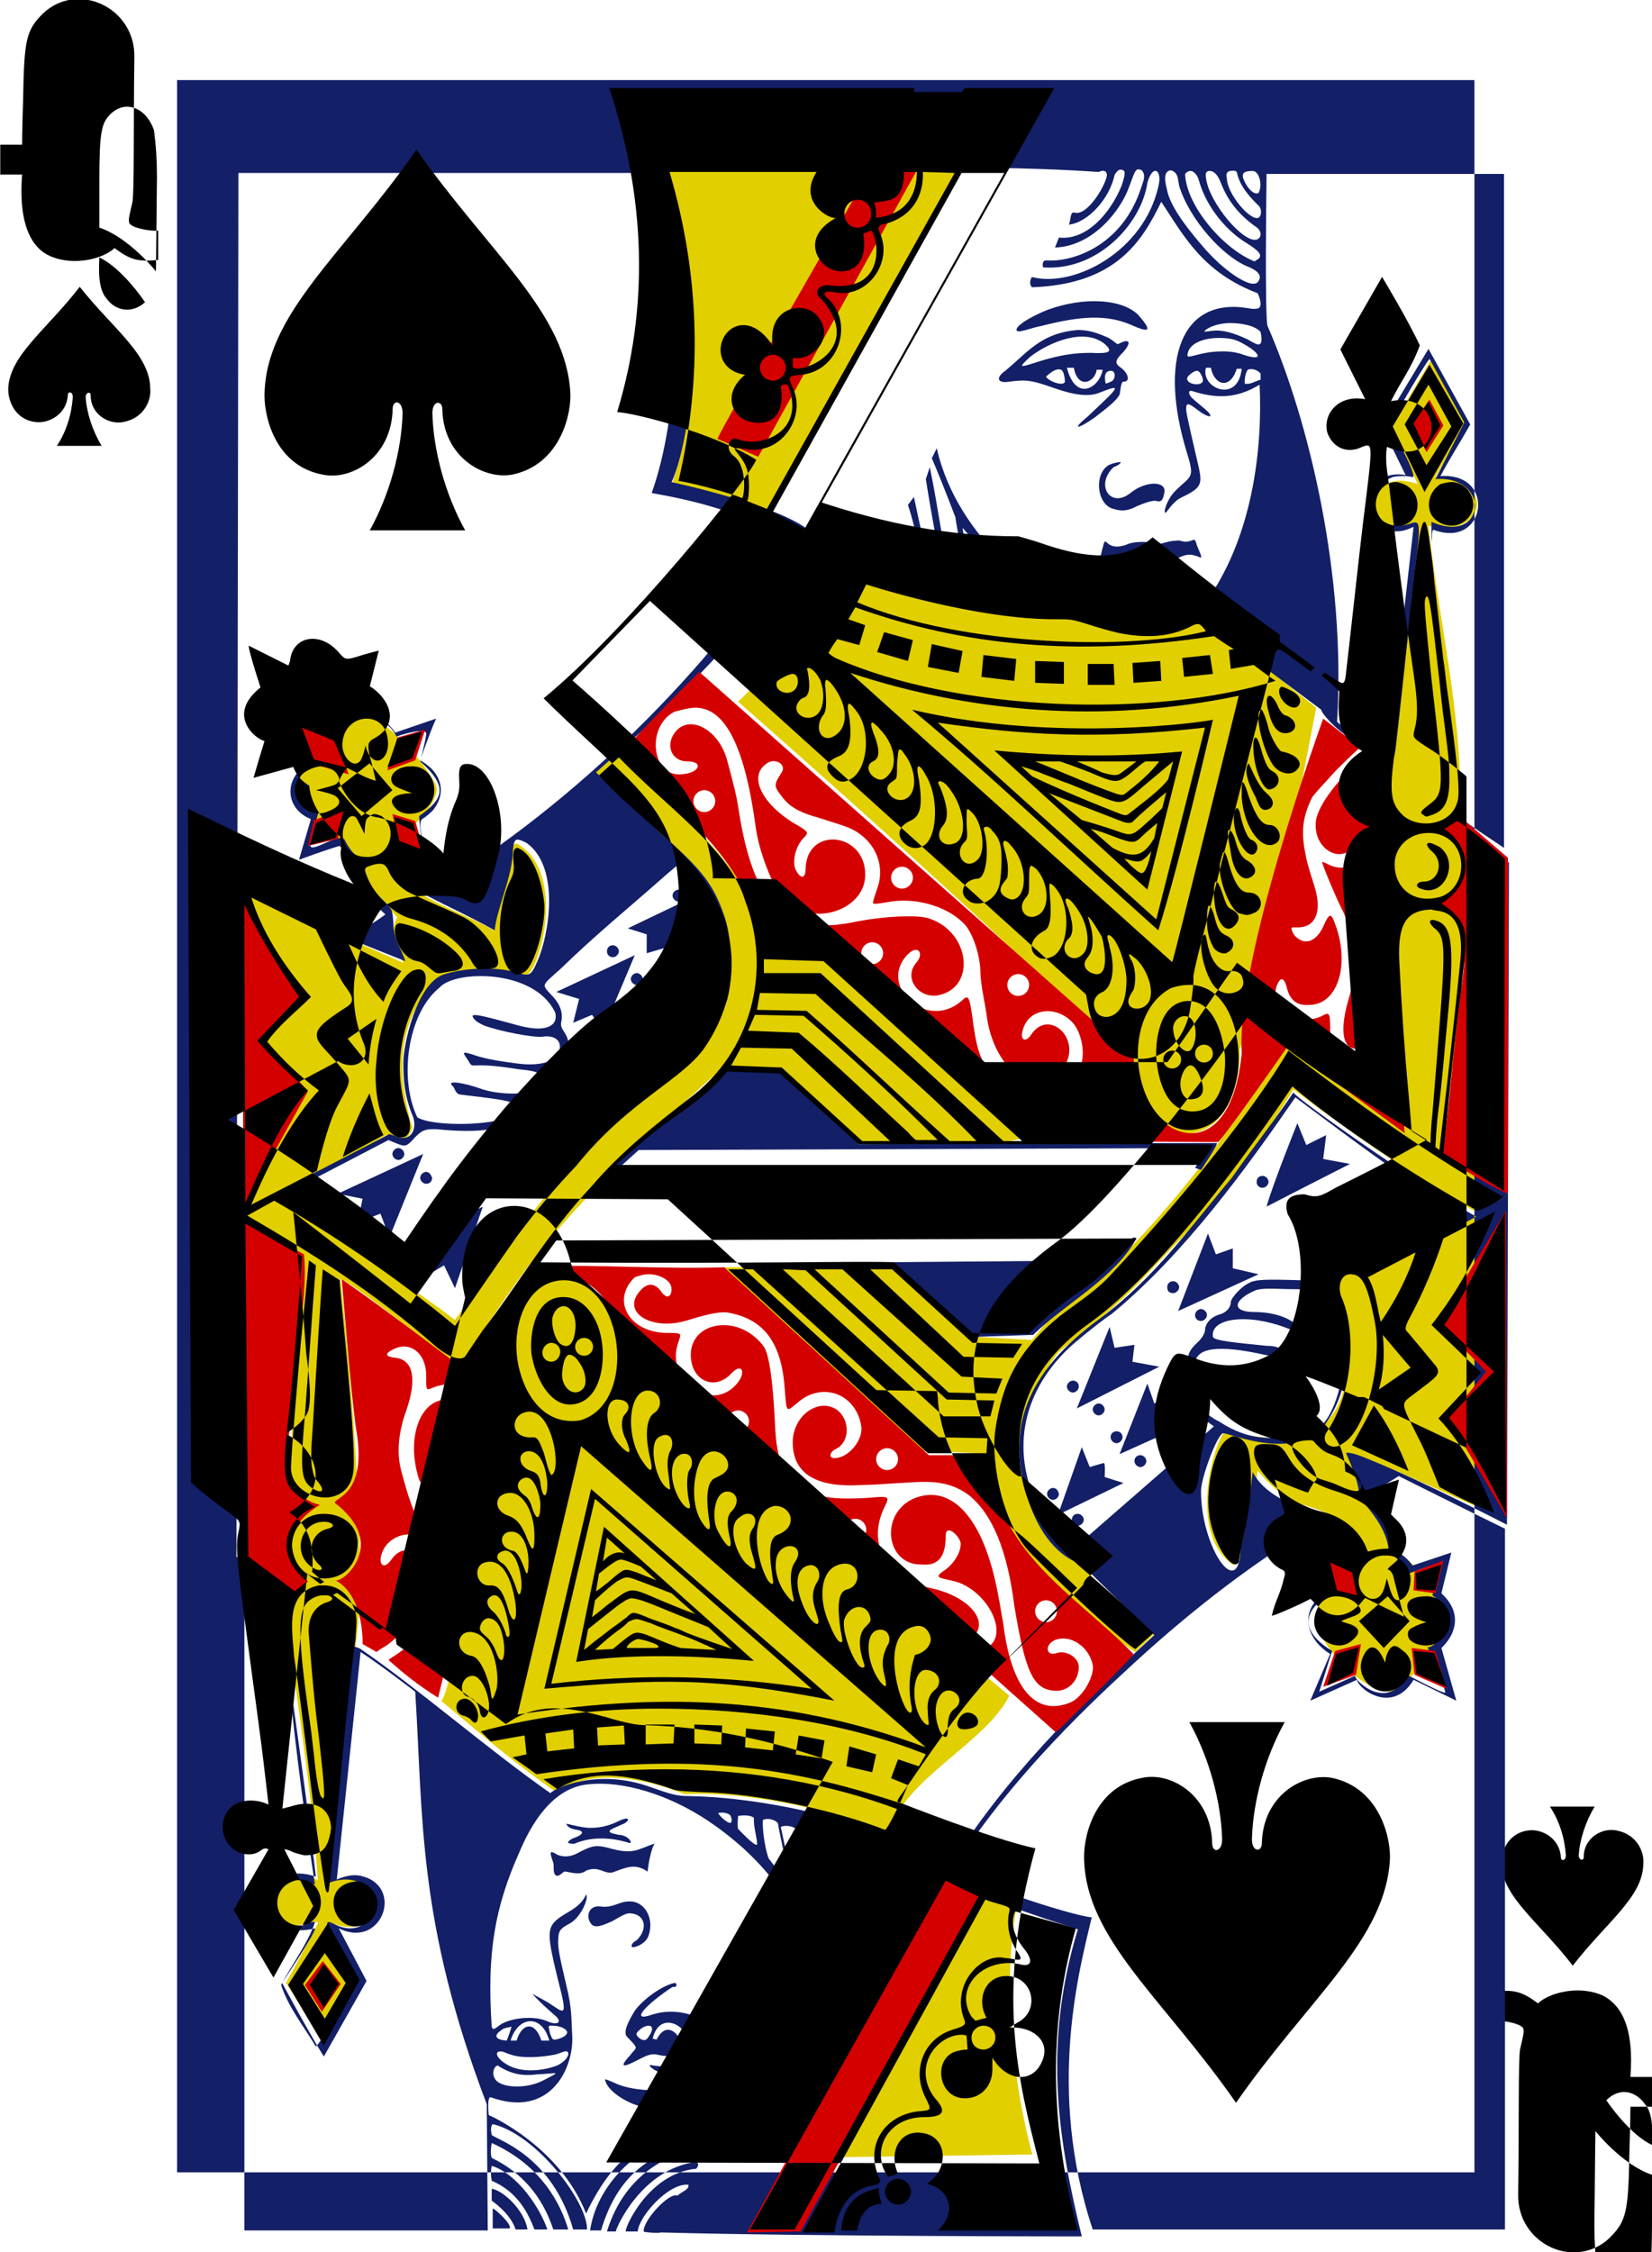 <svg xmlns="http://www.w3.org/2000/svg" width="166.3" height="226.6" viewBox="0 0 166.3 226.6"><style type="text/css">.st0{fill:#E2CF00;} .st1{fill:#131F67;} .st2{fill:#D40000;}</style><g id="g6503_1_"><path id="path7431-0-1_1_" d="M8.026 28.856c-3.4 4.4-7.1 6.9-7.2 10.3 0 1.1.6 3 2.7 3.3 1.4.2 3.2-.8 3.3-2.7 0-.4.5-.4.5.2-.1 1.6-.6 3.4-1.6 4.9h4.5c-.9-1.5-1.5-3.3-1.6-4.9 0-.5.5-.6.5-.2 0 2 1.9 3 3.3 2.7 2.1-.4 2.8-2.2 2.7-3.3 0-3.5-3.7-6-7.1-10.3z"/><path id="path7435-3-6_1_" d="M158.326 197.756c-3.4-4.4-7.1-6.9-7.2-10.3 0-1.1.6-3 2.7-3.3 1.4-.2 3.2.8 3.3 2.7 0 .4.5.4.5-.2-.1-1.6-.6-3.4-1.6-4.9h4.5c-.9 1.5-1.5 3.3-1.6 4.9 0 .5.5.6.5.2 0-2 1.9-3 3.3-2.7 2.1.4 2.8 2.2 2.7 3.3 0 3.4-3.7 5.9-7.1 10.3z"/><path id="path37-0-2-9_1_" d="M2.226 17.556h-2.2v-3h2.2s0-1.6.1-4.5c.1-6.1.3-7 2-8.7 3.5-3.3 9.3-.6 9.2 4.4-.1 7 0 13.7-.2 14.6-.4 1.7-.4 1.8-.3 2.1.3.6 2.9.9 2.9.7v3c-2 .2-2.8 0-4.4-1.2-1 1-4 1.9-6.5.8-1.8-.8-3.2-3.1-2.8-8.2zm12.374 12.844c-1.1-1.6-2.9-3.7-4.6-4.5-.1 1.8 0 3.3.7 4.1.9 1.3 2.6 1.6 3.9.4zm.9-17.3c-.8-2.3-2.9-3.1-4.4-1.6-.9.9-1.1 1.8-1.1 6.9v4.5c3 1 5.7 4.4 5.7 4.4l.1-9.5c0-1.7-.1-3.2-.3-4.7z"/><path id="path37-0-5-5-3_1_" d="M164.126 208.956h2.2v3h-2.2s0 1.6-.1 4.5c-.1 6.1-.3 7-2 8.7-3.5 3.3-9.3.6-9.2-4.4.1-7 0-13.7.2-14.6.4-1.7.4-1.8.3-2.1-.3-.6-2.9-.9-2.9-.7v-3c2-.2 2.8 0 4.4 1.2 1-1 4-1.9 6.5-.8 1.8.9 3.2 3.1 2.8 8.2zm-2.426 2.344c1.1 1.6 2.9 3.7 4.6 4.5.1-1.8 0-3.3-.7-4.1-1-1.4-2.6-1.7-3.9-.4zm-.9 17.3c.8 2.3 2.9 3.1 4.4 1.6.9-.9 1.1-1.8 1.1-6.9v-4.5c-3-1-5.7-4.4-5.7-4.4l-.1 9.5c0 1.6.1 3.2.3 4.7z"/><path id="path4075-4-3-9_1_" class="st0" d="M75.526 217.156l18.7-34.2s4.5 1.8 9.7 3.1c-5.1 13.2 0 30.7 0 30.7l-28.4.4zm-46.226-50.756c-1.1-14.5.6-26.8 1.3-40.1 0-.2-6.1-4-6.1-4l14.4-8.1c1.4.7 2.3.6 2.6-.8-1.4-4.9-1.7-9.7 1.6-13.8 2.5-3 8.2-1.5 9.8-1.5 1.3 0 4.3-10.2-.8-13.2-1.1-.6-1.6 6-2.4 8.7-3.3-2-9.5-3.6-10.3-7-.4-1.9 5.6-5.6 4.4-7.8-1.7-3.1-6.2-7.8-8.1-6.5-1.8 1.6-6.1 5-6.1 7.3 1.3 4.1 4.8 4.4 6.6 8.3.4.8 3.8 4.4 3.8 4.4-1.2 1.9.8 5.2.9 4.7l-15.7-6.9s3.6 27.1-.2 31.1c-.4.4 3.4-1.1 3.4-.8 1.1 1.5 13.8 9.5 17.4 12.4 6.4-9 8.8-13 17.1-21 1.8-1.5 5.9-4.3 8.2-7.6 1.9-2.7 2.6-5.7 2.3-8-.4-3-.7-5.1-2.6-7.5-4.3-5.5-11.1-10.8-11-10.9l2.3-1.9s8.4 7 11.9 12.1c2.4 3.4 1.3 7.4 3.4 8.1.5.2 3.9-.1 5 .1.1 0 24.7 17.4 20.2 18.4-6.2 1.4-16 .5-16 .5-7-6.9-10.4-9.1-14.6-7 0 0-10.6 9.3-16.7 16.6-3.5 4.1-9 12.8-9 12.8-.4-.2-12.5-9.8-12-8.7 0 0 2.9 26.3 1.6 36-.9 8.2-2.1 17-2.6 24.5 1.7-.4 4.3-.9 4.7 1.8.4 3.6-4.2 2.8-4.3 2.4l2.6 5.5s-4 6.9-3.9 6.6c.1-.2-3.6-6.1-3.6-6.1s2.7-5 3.2-6c.3-.7-4.2 1.8-4.4-1.8-.2-3.8 4.7-2.9 4.4-2.4-.5-7.9-1.8-16.2-2.7-22.9zm60.1 18c.1-.1-10.6-4.3-20.5-3.9-3.5-1.4-9.1-2.8-12.9-.2-4.2-2.9-7.9-6.1-11.6-9.2 1 0 5.5-25.9 7.5-34-1.1-10.9 9.3-10.9 10.3-2.2 11.3 11.7 25.1 23.8 39.4 35.7-2.3 4.7-10.5 8.3-12.2 13.8zm24.7-77.1c-12.9-13.2-39.8-36.7-39.8-36.7l12.6-12.3c6.6 2 13.4 3.6 21.1 3.7 0 0 8.4 3.8 12.9 0l11.6 9.2s-4.8 25.5-7.7 34.4c.1 3.5-1.3 7.8-4.7 8.4-2.9.5-5.2-3.7-6-6.7zm26-30.5c1.3-8.3 1.6-14.3 2.6-24-5.8 1.7-5.7-6.1 0-4.1l-2.6-5.8 3.9-6.6 3.6 6.2-3.1 5.5c6.4.3 4.9 6.3-.7 4.9 1 9.3 3.3 18.6 3.2 27.7 2 14.7-2.4 35.1-1.7 35.6l6.3 4.3-1.1 31.9-9.9-4.4-2.9 2c.9 1.9 2.2 3.7 2.6 5.7 0 0 6.8 5.6 5.9 7.4.4.3-4.9 7.3-6.4 7.1-3-.3-6.4-4.2-7.4-6.9-.8-2.7 6.1-5.4 5.2-7.5-1.1-2.4-3.7-3.6-6.1-4.3-3.2-1-4.7-3.5-4.9-3.5 0 0-1.3 10.2-2.5 9.4-4.9-3.3-1.5-13.7-.6-13.4 0 0 2.1.5 4.6.7 8.9.9 8.3-10 6.5-15.3-.6-2.1 2-1.4 3.1-1.7 4.3-1.3 11-5.7 11-5.7-6.9-3.9-13-8.3-18.5-12.4 0 0-5.1 8.7-11.1 14.8-4.4 4.4-5.1 5.9-12.5 11.6-.1.1-5.6 6.6-3 14.2 2.2 6.5 12.9 13.6 12.8 14l-2.1 2c.1.1-15.1-9.4-14.7-19.7 0-.4-6.9-.5-6.9-.5l-20-18.5 16.9-.1 8.7 7.1 5.4.3c.4.3.6-1.4 5.3-5 9.1-6.8 20.4-24.4 20.4-24.4l12 8.4c-.5-12.5-2.5-26.1-1.3-37zM96.6 16.9S84.2 40.3 77.4 51.3l-9.7-2.8c4-10.8.2-31.3-.8-31.8l29.7.2z"/><path id="path4073-4-2-4_1_" class="st1" d="M17.826 8.056v210.5h130.6V8.056h-130.6zm95.274 160.244c6.2-5.8 12.3-10.5 18-14 2.2-1.3 2.9-1.5 3.8-.7 1.4 1.3 2.3 2.4 1.8 3.3-.1.2-.4.5-.4.5l-3.4-1.3 1.1 3.9c-3.1 1.3-3 4.6-.1 6.4l-2 4.7 4.7-2.1c.2 1 3.6 3.5 5.7 0l4.3 2.1-1.5-5.3c1.4-1.3 2.2-3.5 0-5.5l1-4.1-3.9 1.3c-1-1.3-1.5-1.2-1.8-1.6-.1-.5-.1-1.7-.7-2.7-.5-.9-1.1-1.8-1.7-2.5-.3-.5-.1-.6 1.5-1.4.7-.4 1.3-.8 1.3-.8s7.6 3.8 10.7 5.3v70.5H110c-4.7-14.1-1.3-26.3-.1-31.4-2.2-.2-13.5-3.9-13.8-5.1 4.5-7.1 10.6-13.6 17-19.5zm-81.3 20.5c-5.5-1.8-5.5 4.8-2.7 5.3.7.1 1.5.2 2.6-.1.3.1-3.3 5.5-3.3 5.5s2.8 5.2 4.2 7.4l4.3-7.6-2.8-5.3c4.4 2.2 6.7-4.4 2.1-5.3-1.1-.2-2.3.4-2.3.4l2.4-22.9c2 1.3 5.5 4 5.5 4 .8 12.6.2 23.1 7.2 41.5l.1 12.7H24.6v-66.6l4.5 3c.1.4-.7.1-.3 4.8.4 4.2 1.6 11.4 3 23.2zm86.6-171.3c.2.3.2.7.3 1.2 1 3.3 4.4 7.2 7.1 8.2.9.4 1.3.9.8 1.5-.7.7-3.5-1.2-5.6-3.7-1.9-2.2-3.2-4.1-3.5-5.5-.2-.8-.3-1.4-.1-1.8.3-.4.7-.3 1 .1zm3.4-.3c.4 0 .8.4 1.1 1.2.7 1.8 1.8 3.2 3.5 4.4.5.3.6.8.4 1.1-.1.1-.2.2-.3.2-1.3.4-4.8-3.7-5.1-6.2-.1-.6.1-.7.4-.7zm4.3 0c.7 0 1 1.5.6 2.2-.3.2-.9-.1-1.4-1.1-.4-.8-.2-1.1.8-1.1zm-2.3 0c.2 0 .5-.1.7.1.3 1.5 1.4 2.6 2.3 3.5.2.3.2.9-.1 1.1-.8.4-3.2-2.4-3.2-4-.1-.4 0-.6.3-.7zm-3.1 1c.8 2.8 2.9 5.1 4.7 6.2 1.3.8 1.8 1.3 1.2 1.7-.2.1-.3.2-.3.2-3.1-1.2-6.9-5.6-7-8.8.7-.8 1.3.2 1.4.7zm-10.6 12.1c-1.6 0-3.6.4-5.2 1.1-2.2 1-2.8 1.7-2.5 1.9.2.2 1.7-.4 2.4-.5 3.9-1 6.6-1.2 9.1-.1 2 .9 2 .5.7-1-1-1-2.7-1.4-4.5-1.4zm13.7 2.2c1.3 0 2.6.3 3.1.9.4 2-.6 1.1-1.4.7-1.1-.5-2.4-1-3.6-.8-.8.1-.8.1-.4-.2.6-.4 1.6-.6 2.3-.6zm-15.3.7c-3.7.3-5 2.2-7.3 4.1-1 .7-.8 1.3.4 1.1 1.5-.2 2.1-.2 4.1.5 2.2.8 3.8 1.1 5 .6 2.3-.9 2.1-.7-1.2 2.4-1.7 1.4-1 1.3.7.1 1.3-1 2.2-1.7 2.5-2.3.1-.3.1-1.3.4-1.3.8 0 .4-1-.4-1.5-.5-.4-.4-.7.3-1.4 1-1.1.7-1.5-.4-.9-.2.1-.3-.2-1-.6-1.1-.5-2-.8-3.1-.8zm2.7 1.4c.9.8.5 1-1.4.9-1.6 0-3 .2-5 .8-2.2.7-2.4.8-1.1-.4 1.8-1.4 5.4-3 7.5-1.3zm11.5-.6c.9 0 1.6.1 2.3.5 1.9 1 2.3 1.9.2 1.2-1.3-.5-3-.4-4.3-.1-1.3.3-1.5.5-1.3-.2.3-.9 1.6-1.4 3.1-1.4zm-14.6 3c.4 2.2 2.1 1.5 2.3.2h.6c-.3 1.8-2.7 3.3-3.6-.2h.7zm13.3 0h.5c.3 1.7 1.9 2.3 2.6.1h.5c-.4 3.6-4.2 1.9-3.6-.1zm-14.6.2c.3.1.4.9.4 1.2-.1.5-1.6 0-1.9-.5.3-.3 1-.9 1.5-.7zm20.1.4v.6c-.7.2-1 .5-1.6.4 0-.4 0-.9.3-1.4.5-.2 1.1.1 1.3.4zm-14.9.7c-.3.2-.7.3-.7.3-.1-.6-.2-1.3.6-1.3.4.1.4.7.1 1zm8.5-1c.3 0 .6.7.6 1-.1.6-1.6.4-1.6-.2 0-.3.7-.8 1-.8zm-13.9 23.4c-1.2-.6-10.1-6-12.3-15.6l-.5 1c1 2.3 2.4 6 2.4 6-.1-.3.4 2.5 1.3 7.3-.5 0-1-.1-1.5-.3-1.2-4.4-1.5-7.8-2.4-12.1l-.4 1.2s1.2 7.7 2.1 10.7c-.5 0-1.4-.2-1.4-.2-.7-3.2-1.2-5.4-1.9-8.7l-.6.8c.9 2.7 1.2 5.1 1.6 7.6-.6-.1-1.2-.1-1.8-.5 0 0-.9-4.7-1-4.7-.3.3-.5.8-.5.8s.8 2.6.7 3.7c-.6-.1-1.6-.4-2.3-.6-.4.2-.6.6-.8 1 .3 1.5 20.7 4.7 19.5 3.5 0 .1 9 4 14 .7 0 0 8.7 6.5 12.2 9.1 0 .3 1.2 1.7 2.4 2.5l3.5 2.7c1 .8 1.4.2 1.6-1.3.2-1.6 1.4-12.7 1.6-15.1 1-8 1-7.9-.2-7.5-1.8.6-3.5-.2-3.5-2.1 0-1.2.5-2.1 1.8-2.6.3-.1.8-.1 1.3-.1.2 0 .7.1.7.1.6 0-2.3-5.2-2.3-5.2s2.7-4.9 4-6.7l3.5 6.4-2.9 5.7c5.6-.4 5.1 6.7-.4 4.3v2c.1-.6 0-1.1.2-1.2 5.3 2 6.4-5.8.7-5.4.9-1.7 2-3.4 3-5.2l-4.2-7.6-4.7 7.8 2.4 4.9c-.5-.1-1-.1-1.5 0-3.5.7-2.7 6.3 1.2 5.6.5-.1 1.1-.4 1.1-.4l-2.6 23s-.3.2-1.3-.5c-1.2-.9-3.7-2.7-3.8-2.9.9-14.7-2.8-30.2-7-39.8-.3-.7-.1-15.3-.1-15.3h23.9v67.8c-1.2-.8-2.7-1.8-4-2.7-.4-.3-.6-.7-.5-1.3-.4.9-.2 1.3-.2 1.3l5.2 4.2-.2 66.6s-8.5-4.4-13.7-6.5c-2.3-1-2.5-.7-2.5-.7s1.7 3.7 1.2 4.4c1.1 1.1 3 3.3 3.1 5.5 1 .9 1.3 1 2 2.2l3.1-1.1-.7 3.3c3.3 2.3.1 5.5-.5 5.2 0 0 1.5 3.2 1.8 4.6-.5 0-3.2-1.5-3.9-1.8-1.9 3.8-5.2.6-5.2.1l-3.6 1.6 1.3-4.1c-2.3-1.4-3.9-3.5-.1-5.8l-.9-3.2 3.1 1.2s.6-.9 1-1.6c-1.2-5-8.7-4.1-11.1-8.6 0 0-.6 5.6-1.2 7.7-.2 5.4-4-.1-4-5.8 0-1.3 1.6-5.6 2.2-5.8.6-.1 6 2.5 9.6-.1 1.7-1.7 4.5-6.6 1.8-14.2-.9-1.8 1.7-2 2.6-1.4 0 0 7.9-4.1 11.5-6.1-6-3.3-18.4-12.1-18.4-12.5-1.7 2.6-3.6 4.9-6.2 8.6-4.3 5.1-7.7 10-13.2 14.1-7.7 5.6-9.5 11.3-7.4 18 .9 2.9 2.6 5.8 5.5 6.8 1.5 1.5 7.3 7.1 7.3 7.1-9.8 9-16.5 16.3-21.3 24.5 4 2.1 13.6 5.1 13.6 5.1-3.6 11.9-1.9 21.4.4 30.9 0 0-27.9 0-42.4-.4-.1.1-1.7 0-1.7-.1-.1-1.1 2.6-4 3.4-3.6.4-.4 1.2-.6 1.1-1.1-2-.2-5 3.2-5.1 4.7H63c-.2-.2 2.2-5.8 7-6.3-.1.2.6-.4.1-.7-5.6.7-8.2 6.9-8.1 7h-.9c1.9-6.2 6.9-8.1 9.8-8.4 0 0 .9-.3.7-.9-6.4 1.1-9.5 3.9-11.1 9.2h-1.1c.8-5.4 6.4-10.2 12.7-10 .2-.1.4-.3.3-.9-7 .8-10.5 3.1-13.4 9.2-2.6-6.7-9.7-9.9-9.8-9.9 0 0-.2-1.9.2-1.8 6.1 2.2 8.4-3.1 8.2-6.2-.1-1.7 0-2.7-.6-5.1-.5-2.2-.9-3.7-.8-4.6 0-.9.3-1.1 1-1.5 1.3-.6 2.1-2.7 1.8-3-.7 1.6-2.4 1.8-3.3 2.9-.7.9-.4 2.2.8 7 .7 2.9-.1 1.6-1.8.7l-1.1-.6c.7.8 1.5 1.5 2.3 2.2.7.6.3 1-.7.6-1.4-.7-4.1-.4-5.1.5-.4.3-.5.3-.6 0-.5-7.4.3-12 2.8-17.6 1.6-3.8 3.9-6.6 7.1-6.8 3.2-.3 7.7.9 11.9 3.7 4.9 3.3 9.6 8.4 10.1 14.5 0 .1.4-.5.5-.8.2-.7-.6-2.9-1.9-5.5-.2-1.9-.9-5.3-1.4-7.6.4-.2 1.2-.1 1.5.2.9 3.8 1.5 6.7 2.3 11.8 0 .5.6-.7.6-1.1-.1-.8-2.2-10.7-2.2-10.4 0-.3 2 .1 1.7.4 0 0 1.5 8.3 1.6 8l.5-.7s-1.4-6.1-1.3-7.2c.1-.2 1.2.2 1.6.4.4.6.7 2.8.9 4.2.5.4.6-.7.6-1-.4-.6-.8-2.8-.5-2.9.2-.1 1.5.4 1.8.6.3.3 1.4-1.3 1.1-1.6-6-2.3-13.6-3.7-19.4-3.8-1.3 0-1.9-.2-3.9-.9-5.2-1.9-9.5 0-10.1.6-6.3-4.4-13.4-10.6-19.1-14.5-.3-.2-.9-.3-1-.3-.9 6.9-1.5 14.8-2.3 21.1-.3 2.5-.3 2.7-.2 2.8.1.1.3 0 .4-.1 1.9-.7 3.5-.2 4.4 1.4.4 2.4-1.6 4-3.9 2.8-.8-.4-.9-.3-.6.5.6 1.4 2.5 5.2 2.5 5.2s-2.5 5.2-3.8 6.6c-1.2-2-2.8-4-3.5-6.2 1-1.9 2.8-4.4 3.4-6.3-.1-.1-.6 0-.9.2-3.2 1.5-3.7-1.4-3.7-2.4.1-2.1 1.9-2.6 4.6-1.6-2.9-19.1-3.5-30-2.7-28.8 0 0-3.5-2.5-5.2-4.2L24 17.4h41.1c4.2 11.4 3.1 25 .5 32.2 4.5.8 9 1.9 14.1 4.8-8 12.6-21.6 26.4-36.3 35.2-.8.4-3.6-1.3-3.9-3-.1-.4.1-1.2.6-1.2 1.1.4 2.1.8 3.2 1.3 0 0-1.5-3.7-.8-4.3.5-.3.8-.6 1.1-.9 1.1-1.4 1-2.9-.1-4.1-.5-.5-1-.8-1.2-.9 0 0 1-2.9 1.6-4.2l-4.1 1.4c-1.3-1.8-3.8-3.3-5.5-.5-.3.7-.3.6-2.8-.5-1.4-.6-2.3-1-2.3-1 .5 1.6 1.2 3.1 1.9 5-2.8 1.8-2.2 4.8.2 5.7l-1.2 4.1s2.7-1 4.1-1.4c0 0 1.3 1.3 1.6 2.5.6 2.1 2.1 3.6 3 4.4-1.5 1.1-2.3 1.5-4 2.3l6 2.4c-.4-1.3-1.2-2.2-1.2-3.8-.1-1.4-.1-1.4-1-2.3-1.6-1.4-1.8-3.1-2.3-4.2-.7-.4-1.2-1.1-1.6-1.9-.4-.8-3 1.1-3.4.7-.5-.5.8-3.1.7-3.4-1-.1-4-2.4-.5-4.9l-1.1-4.2s2.7 1.2 3.9 1.8c.9-4.2 4.9-2.2 5.6-.4 0 0 3.2-1.1 3-.2-.1.8-.6 2.7-.6 2.7 2.9 2.6 2.3 3.8-.1 5.5 0 1.4.5 3.5.5 3.5s-1.6-.7-2.7-1c-.4.4-.9 1.2-.8 1.6.7 3.2 4.7 4.1 10.6 7.4.2-2.1 1.6-5 1.8-7.5.1-1.8.2-1.9 1.4-1.3 3.4 2.4 2.3 9.2 1.1 11.9-.7 1.6-.8 1.5-2.3 1.1-2-.6-5.4-.4-7.3.3-2.6 1.1-3.9 7-3.9 8.8 0 1.7.1 3.4 1 5.5.4 1.3-.3 2.4-1.5 2l-.9-.3-11.4 5.9 2.1 1.3s-1.6-.9-.6-1.5l9.8-5.1c1.8.7 1.6.9 2.8-.4.7-.7 1.1-.7 2-.7 5.8.6 8.3-.3 9.3-2.7.1-.4.1-.4.7-.6 1.1-.4 1.6-1.2 1.7-2.2 0-.6.3-.7.8-1.2.9-.8 1.1-1.9.5-2.9-.3-.5-.5-.7-.4-1.2.2-.9-.1-1.8-1-2.7-1-1.1-1-.9.9-2.6 3.5-3.4 6.7-6 10.1-9 2.4-2.1 2.1-1.9 3-1 3.4 3.5 4.7 9 3.2 13.9-.1.2-.1.2.1 0 1-1.1 1-6.6.2-9-1-3-2-4.5-5.3-7.5-2.1-1.9-7.7-7.2-7.7-7.2 8.1-7.1 16.9-15.9 21.8-24-2.5-2.7-14.2-5.2-14.2-5.2 1.5-3 4.3-16.7-.6-31.8 14.5.7 29.1-.4 43.6.6 0 0 .2-.1.3-.1.4-.1.6.2.5.6-.3 1.2-2 3.9-3.2 3.6-.5-.2-.4.8-.6 1.2 1.9-.2 4.1-2.6 4.6-5 .3-.5.5-.6.8-.5.3.1.3.4-.1 1.6-1.2 2.9-3.6 5.5-6.3 5.2l-.4 1c3.7-.1 6.6-3.6 7.5-6.2.6-1.6.6-1.8 1.2-1.6.5.5.2 1.1 0 1.7-1.9 6-7 7.6-9.6 7.4-.3 0-.4.3-.3.7 5.5.4 9.9-4.4 10.5-8.5.3-1.1.8-1.5 1.1-1 .2.5.1.9 0 1.4-1.5 6.5-8.4 10.1-12.6 9.1-.2-.2-.5.7-.1 1 8.5-.3 11.1-4.7 13-8.6 2.3 3.5 4.2 7.1 9.7 9.2 0 0 .6 1.2.1 1.5-.2.1-.6.1-1.1 0-6.7-1.1-9 5.2-6.1 14.6.8 2.6.4 2.2-1.2 3.8-.8.8-1.2 2.1-1 2.2.3-.2.4-.6 1.1-1.2.3-.3.9-.5 1.4-.8 1.2-.7 1.2-1.2.8-2.9-.3-1.3-1.2-5.1-1.2-5.5 0-.7.2-.7 1.1 0 1.3 1 2 .9.5-.3-.6-.5-1-.8-1.2-1.1-.2-.4-.1-.6.4-.4 2.3.7 4.3.7 6.6-.7.3 6.2-.6 15.6-5.8 22.4-3.9 4.5-11.6 1.1-14.4-.4zm6.1-14.2c-.2 0-.7.1-1.1.3-1.5.9-1.2 4 .5 4.4.7.2 1.3.3 2.4-.3.7-.3 1.6-.6 1.9-.5.6.2.7-.3.8-.8.3-1.2-1.8-1.3-3.4 0-2 1.6-3.6-.8-1.7-2.6.8-.3.8-.6.6-.5zm-15.8 6.6l1.7 2 1.1 4.7c-.7.1-1.4-.3-1.4-.3-.6-2.1-1.1-4.2-1.4-6.4zm23.3 1.2c-.1 0-.4.2-.9.2-.3 0-.6-.2-.9-.1-.7 0-1.4.3-1.6.3-.2.1-.5.1-.7 0-.6-.3-2.2-.2-2.7.1-.6.2-1.2.3-1.7 0-.2-.1-.4-.4-.5-.3-.1.1-.4 1.4-.5 1.9 0 .2-.1.5-.1.5.1 0 .4-.2.8-.4.8-.4 1.6-.4 3.2 0 1.9.5 2.6.3 3.7-.2.9-.5 1.4-.6 2-.4.1 0 .5.2.6.2.1-.1-.2-.7-.4-1.2-.1-.4-.2-.6-.3-.6zm-20.3 2.1c1.7 1.6 1.5 1.4 2.6 2.2l-.1 1.5s-1.3 0-1.9-.2c-.2-.5-1-3.4-.6-3.5zm13.6 1.1c.1.1.3.2.5.2 2.6 1-.1.7-.4 1.7 0 .1.1.1.2 0 .9-.4 3.1-.6 4.1-.4 1.3.4 1.4.1.1-.5-.9-.4.2-.6.6-.9.8-.5.2-.7-.7-.2-1 .5-2.8.5-3.6 0-.4-.2-.7-.3-.9-.4-.2 0-.1.4.1.5zm-10.4 1.7l1.5 1.2-1.6-.2.1-1zM68.3 89.5c-.3 0-.6.3-.6.6s.3.6.6.6.6-.3.6-.6-.3-.6-.6-.6zm2 .5l-7.1 3.4 1.9.6v1.9l1.7-.5.7 1.8 2.8-7.2zm.3 1.6c-.3 0-.6.3-.6.6s.3.6.6.6.6-.3.6-.6-.2-.6-.6-.6zm-8.9 3.5c-.3 0-.6.2-.6.6s.3.6.6.6.6-.3.6-.6-.3-.6-.6-.6zm2.2 1L56 99.8l2.3.7-.6 2.4 1.9-.8 1.1 1.6 3.2-7.6zm.2 1.8c-.3 0-.6.3-.6.6s.3.6.6.6.6-.3.6-.6-.3-.6-.6-.6zm-15.7.3c3 0 6.3 1.1 7.5 3.7.3 1.3-.9 2-3.6 1.3-4.4-1.2-5.2-1.4-4.5-.6.1.1.3.3 1 .6 1.7.6 4.9 1.2 5.8 1.1 1.2-.2 2 .4 1.7 1.4-.3 1.1-1.9 1.6-4.2 1.3-2.4-.3-3.7-.6-4.5-.9-1-.3-1.1-.3-.6.4.3.4.3.7.7.7 1.6-.1 3.3.2 4.7.4 2.6.2 3 1 1.1 2.1-.9.5-3.6.4-5.2-.2-1.1-.4-3.6-1-2.7-.2.2.2.2.6.6.8 1.3.2 5.1.5 5.7 1 .4.3-.5 1.2-2.2 1.7-2.7.5-6.7.3-7.7-.4-1.9-4-.9-10.5 2.2-13 .7-.8 2.4-1.2 4.2-1.2zm17.5 2.1c-.3 0-.6.3-.6.6s.2.6.6.6c.3 0 .6-.2.6-.6-.1-.3-.3-.6-.6-.6zm2.3.6L60 105l2.1.6-.5 2.4 1.9-.8 1.2 1.6 3.5-7.9zm.1 2c-.3 0-.6.3-.6.6s.3.6.6.6.6-.3.6-.6-.3-.6-.6-.6zm4.7 4.8c-3.6 3.5-7.7 6.3-11.5 9.8h.8l2-1.8 57.3-.2-1.3 2 .6.2s1.7-2.5 1.6-2.7c-12.6 0-22.3 0-36.1.1-2.5-2.5-5.2-4.8-7.8-7.2l-5.6-.2zM55.6 110c-.3 0-.6.3-.6.6s.3.6.6.6.6-.3.6-.6c0-.4-.3-.6-.6-.6zm74.8.4c5 3.7 10.8 8.2 15.7 10.9 1.9.8 1.8 1.1-.2 2.1-1.9 1.2-5.2 2.8-7.9 4.1-1.2.4-1.7-.1-2.5 0-.6.2-.8.3-1.1.7-.6.8-.4.7-3.6.6-3.2-.1-4.5-.1-5.1.3-.7.3-1.8 1.5-1.8 1.9 0 .5-.4 1-1 1.2-.8.2-1.6.8-1.6 1.7-.2.7-.6 1-1 1.4-.9.9-.8 1.6-.6 2.5.1.4.3.3.2 1.4-.2 2.6-.4 2.4 2.3 4.3l-14 12.2c-.3.3-.4.2-.7 0-1.7-1.3-2.9-3.4-3.6-5.5-2.4-6.5.5-11.9 4.4-15.2 1.3-1.1 3.1-2.5 3.6-2.8 7.3-6 13.6-14.7 18.5-21.8zm-72.7.5l-8 3.8 2.6.4-.5 2.2 1.9-.7 1 1.9 3-7.6zm.5 1.8c-.3 0-.6.3-.6.6s.3.6.6.6.6-.2.6-.6-.3-.6-.6-.6zm73.3 2.5l-.9-2.2s-2.5 6.2-3.1 8.4c2.1-1.1 8.4-4.3 8.4-4.3l-2.7-.5.3-2.4-2 1zm-91.4.3c-.3 0-.6.3-.6.6s.3.6.6.6.6-.3.6-.6-.3-.6-.6-.6zm2.5.6s-6 2.8-8.6 4l2.5.5-.5 2.4 2.3-.9.9 2.4 3.4-8.4zm.3 1.8c-.3 0-.6.3-.6.6s.3.6.6.6.6-.2.6-.6c-.1-.3-.3-.6-.6-.6zm84.2.4c-.3 0-.6.2-.6.6s.3.6.6.6.6-.3.6-.6-.3-.6-.6-.6zm9.7.5l-2.8 7.9 7.7-3.9-2.1-.6v-2l-1.7.5-1.1-1.9zm-90.5 1.9c-.3 0-.6.3-.6.6s.3.6.6.6.6-.3.6-.6-.3-.6-.6-.6zm83.8.2c-.3 0-.6.3-.6.6s.2.6.6.6.6-.2.6-.6-.3-.6-.6-.6zm-81.5.5l-8.1 4 2.5.6-.3 2.5 2-1.2 1.1 2.3 2.8-8.2zm.5 1.7c-.3 0-.5.3-.5.6s.3.6.6.6.6-.2.6-.6c-.1-.3-.3-.6-.7-.6zm84.5.5c-.3 0-.6.3-.6.6s.3.6.6.6.6-.2.6-.6-.3-.6-.6-.6zm-11.2 2.6l-.8-2.1-3 7.8 8.1-3.7-2.6-.6v-2l-1.7.6zm-8.2-1.7c-.1 0-.2 0-.2.1 0 .2-2.1 2.2-2.1 2.2l-23.8.2 2 .5c3.1 2.5 8 7 8 7l5.9-.2c3.3-3.2 8.2-5.7 10.4-9.7 0 0-.1-.1-.2-.1zm22.3 1.6c-.3 0-.6.3-.6.6s.3.6.6.6.6-.2.6-.6-.3-.6-.6-.6zm-18.4 2.8c-.3 0-.6.2-.6.6s.2.6.6.6c.3 0 .6-.3.6-.6s-.3-.6-.6-.6zm12.1.8c1.7 0 3.4.1 3.8.4 2.6 2.2 1.4 12.7-1.9 14-3.7.8-6.2 1-9.4-1.1-.9-.4-2.7-1.8-2.3-2.9.5-1.3 1.8-1.3 5.5-.1 1.4.4 2.1.3 2.5.1.3-.2-.1-.5-.8-.5-.3 0-1.5-.3-2.5-.6-1.4-.4-1.8-.6-2.8-.6-1.5-.1-2-.2-2-1.1 0-1.8 2.5-2 7-1 .5.1 1.5.3 1.8.3.2.1-.3-.6-.4-1-.2-.1-.5-.2-1.2-.2-2.9-.3-5.3-.5-5.4-.9-.3-1.9 3.5-2.4 7.4-.9 1 .4 1 .2 1-.1 0-.5-1.7-1.5-4.2-1.5-2.4 0-2.1-1.2-.1-2.1.7-.4 2.3-.2 4-.2zm-9.3 2c-.3 0-.6.3-.6.6s.2.6.6.6c.3 0 .6-.3.6-.6s-.3-.6-.6-.6zm-8.7 3.9l-.5-2.1-3.3 8.2 8.3-4.2-2.7-.5.2-1.7-2 .3zm-4.2 3.3c-.3 0-.6.3-.6.6s.3.6.6.6.6-.3.6-.6c0-.4-.3-.6-.6-.6zm8.2 2.3l-.7-2-2.8 7.1 7.1-3.2-2.1-.6.3-2.2-1.8.9zm-5.6 0c-.3 0-.6.3-.6.6s.3.6.6.6.6-.3.6-.6-.3-.6-.6-.6zm1.8 2.8c-.3 0-.6.2-.6.6 0 .3.3.6.6.6s.6-.3.6-.6c0-.4-.3-.6-.6-.6zm-3.5 1.6l-2.4 6.8 6.6-3.2-1.9-.6s.1-1.5-.1-1.4c-.1 0-1.4.4-1.4.4l-.8-2zm5.9.8c-.3 0-.6.2-.6.6 0 .3.3.6.6.6s.6-.3.6-.6-.3-.6-.6-.6zm-8.8 3.3c-.3 0-.6.3-.6.6s.3.6.6.6.6-.3.6-.6c-.1-.4-.3-.6-.6-.6zm2.5 2.6c-.3 0-.6.2-.6.6s.3.6.6.6.6-.3.6-.6-.3-.6-.6-.6zm-35 31.1c-.3 0-1.1-.7-1.2-1 .5-.1.9 0 1.2.2.1.2.3.7 0 .8zm2.4-.5c-.1.8.4 2.3.3 2.7-.3.1-1.6-1.3-1.9-1.6-.1-.5 0-1.1 0-1.3.5-.1 1.3-.1 1.6.2zm2.4.5c.3 1.8 1.1 4.8 1 5.8-.1-.1-1.1-1.1-1.9-2.2-.3-.6-.7-2.9-.6-3.9.4-.2 1.1-.1 1.5.3zm-16-.2c-.8.4-1.7.7-2.9.7-.9 0-2.5-.5-2.4-.4.4.8 1.5.4 1.6.9-.3.5-1 .4-1.4.9-.1.1.1.2.6.2 1.6-.7 3.6-.7 5.5-.1.4.1.1-.3 0-.4-.2-.2-.6-.4-1-.4-1.6-.3-.9-.5.2-1 .9-.3 1.1-1-.2-.4zm3.6 2.3c-.2 0-.8.3-1.4.5-1 .4-1.9.3-3.3-.1-1.2-.3-1.6-.2-2.8.4-.8.5-1.6.6-2.3.3-.8-.5-.8-.3-.4.8.1.3-.1 1.1.3 1.3.3.1.6-.3.8-.4.2-.1 1.5.5 2.2-.1 1.3-.5 1.7.3 2.6.2 1.4-.5 2.3-1 3.6-.1 0-.3.3-2.3.7-2.8.1 0 0 0 0 0zm-2.6 5.8c-1 0-1.6.7-2.9.5-1.1-.1-1.4.9-1 1.6.3.5.7.6 2.2-.1.6-.3 1.4-.9 1.9-.8 1.4.1 1.8 1.5.6 2.7-.6.3-.6.7-.4.7.5 0 1.4-.5 1.6-1.2.6-1.8-.5-3.5-2-3.4zm4.6 8.2c-1.4.3-3.3 1.8-4 2.8-.6 1-1.2 2.1-.8 2.6.4.4.9.9.9 1.1 0 .2-.3.4-.5.7-1.2 1.3-.9 1.4.8.5.8-.4 1.2-.6 1.8-.5 1.6.4 3.6.1 5-.4.6-.2 1.2-.5 1.3-.4-2.5 2.7-5.6 2-6.7 1.9-.2-.1-.3 0-.3 0 0 .1.3.4 1 .7 1.1.5 3.9 0 5.6-1.3 3.4-2.2 5.2-4.3 2.6-3.5-1.2.4-1.7.3-3.2-.3-2.2-1-3.9-1.3-5.8-.7-2.3.8-.5-1.1 2.1-2.8.5.1.5-.4.2-.4zm-12.6 5.8h-.8c-.6-1.9-1.9-1.9-2.5 0h-.6c.7-2.4 3.1-2.8 3.9 0zm13.9.2h-.6c-.4-1.1-1.6-2.1-2.5-.3l-.4-.1c.7-2.9 3.6-1.3 3.5.4zm-3.9-1.7c.4 0 .5.4 0 1.1-.3.5-.6.4-1 .1-.3-.3-.3-.4 0-.7.4-.4.8-.5 1-.5zm4.3 0c.2 0 .5.1.8.2.9.3 1.1.5.7.9-.4.4-1 .5-1.3.3 0-.4-.5-.8-.5-1.2 0-.2.1-.2.3-.2zm-13.9 0c.6 0 1.4.3 1.4.7-.1.4-.7.6-1.2.7-.3 0-.3-.1-.4-.3-.1-.2-.2-.5-.2-.7-.2-.5.1-.4.4-.4zm-4.2.1s-.3 1-.5 1.4c-1.3-.1-1.2-.6-.6-1 .3-.3.7-.3 1.1-.4zm-1 2.5c.2 0 .5.2.9.3 1.1.4 3 .3 4.5 0 .7-.2 1-.4 1.2-.3.3.2 0 .9-1 1.4-1.3.5-3.4.8-4.9 0-1.3-.7-1.5-1.5-.7-1.4zm-.4 1.4c1.2.8 2.4 1.1 3.9.9 2.2-.1 2.6-.4.7.6-1.7.9-4.4.8-4.9-.2-.3-.5-.1-1.2.3-1.3zm10.8 1.4c.2 1.2 2.2 2.3 3.2 2.6 2.1.9 5.3 0 7.8-1.1 1.8-.8 2.4-2 .3-1.3-3.5 1.1-7.8 1.2-10 .3-.7-.3-1.1-.5-1.3-.5zm-11.3 4.5c4.3 1 9.5 7.7 9.5 10.6h-1.4c-2.1-7.4-7.6-9-8.2-9.5-.2-.9.1-1.1.1-1.1zm-.1 1.9c5.1 2.3 7 6.3 7.7 8.7h-1.5c-1.1-3.3-3.1-5.7-6.2-7.2-.2-.5 0-1.5 0-1.5zm0 2.3c2.6.8 4.9 4.3 5.6 6.4h-1.3c-.9-2.4-2.2-4-4.3-4.9-.1-.5-.1-1 0-1.5zm0 2.3c1.2.2 3.3 2.2 3.6 4.1h-1.2c-.4-1.3-1.7-2.4-2.4-2.9v-1.2zm.1 2c.1-.1 2 1.6 1.7 2h-1.7v-2z"/><path id="path4071-9-6-8_1_" class="st2" d="M91.626 9.756c-3.1 6.1-19.2 33.5-19.4 34.4l4.1 1.8 20-36.1c.1 0-4.1-.1-4.7-.1zm52.274 30.444l-1.7 2.5 1.4 2.8 1.7-2.7-1.4-2.6zM70.4 67.6s-5.8 5.7-8 8.4c4.8 4.8 14.1 10.9 14.2 20.3H83l20.6 18.5s18.7.1 19 .1c.4-.1 7-9.6 7-9.6l11.8 8.7s-.6-9.3-1-15c-.1-3.8-.3-6.2 2.5-7.9-3.8-1.8-3.6-5.2-.8-7.7-.9-1.3-2.3-1.5-2.5-6.1-.6-.6-1.1-1-1.9-1.5l-.8.7c-2.5 2.2-4.1 4.5-4.4 5.9-.5 2.8 2.3 4.7 3.9 2.7.5-.6.9-.4.9.3 0 1.5-1.9 2.4-3.5 1.6-.4-.2-.7-.3-.7-.3-.1.1 1.6 4.1 2.1 5 .7 1.5 1.1 3 1.2 4.6.1 1.7 0 1.9-.8 4.8-.7 2.7-.4 4.4.9 4.4.7 0 .7.7 0 1-1.6.6-2.6-.6-2.6-3.1 0-1.5-.1-1.6-.8-1.2-2.7 1.3-5.7-1-4.4-3.4.3-.5.6-.3.8.4.3 1.4 1 2 2.3 1.9 2.9 0 4.2-4.2 2.5-8.4-.3-.8-.5-.8-1 .3-.7 1.7-1.9 2.2-2.9 1.2-.3-.3-.5-.9-.3-.9h.7c1.7-.1 2.3-1.7 1.5-4.2-.7-2.2-.8-2.6-1-3.8-.3-1.9-.1-3.3.8-5.1.2-.3 1.2-1.4 2.4-2.7 1.3-1.3 2.4-2.3 2.4-2.3-1.2-1-2.3-1.8-3.7-2.9 0 0-8.8 24.2-8.2 33.6-1.1 12.4-10.2 9-10.9.4L70.4 67.6zm-.4 3.6c3 0 5 3.9 6.1 12.2.4 2.7 2 6.6 3.2 7.5 3 2.3 7.8.5 7.8-2.9 0-4.3-5.9-4.9-6-.6 0 1-.5 1.1-1 .1-.4-.8 0-2.4.8-3.2.5-.5.5-.6-.5-1.2-3.6-2-5.2-5-3.2-6.3.8-.6 2 .1 1.5.9-.8 1.2-.8 1.4-.1 2.3.8 1.1 1.7 1.7 3.9 2.3 1.9.6 2.2.7 3 1 2.5 1.1 3.7 3.7 2.8 6.1-.2.6-.4 1.2-.4 1.3-.1.3.1.3 1.8 0 2.8-.4 5.9.6 7.5 2.4.8 1 1.5 3.1 1.5 4.9 0 .3.1 1.1.2 1.7.1.6.3 1.6.4 2.3.7 6.1 5.8 9.3 8 5 1.4-2.7-1.8-5.5-3.5-2.9-.6.9-1.2.5-.8-.6.6-2 3.2-2.4 4.9-.7.9.9 1.4 3 .9 4.4-.2.7-.2.7.3.6 1.2-.4 3.2 0 3.9.8 1.7 1.8 1.4 4-.7 4.7-1 .3-2 0-2.4-1.1-.2-.8.4-1 .8-.3.8 1.3 2.5.2 2.1-1.3-.5-1.7-1.9-2.1-4.6-1.2-4.3 1.5-5.7 1.4-7.8-.7-1.5-1.5-2-2.7-2.4-5.5-.4-3.1-.5-3.2-1.2-2.5-3.6 3.1-8.5-1.6-5.4-4.7 1-1 1.7-.1.8.9-1.3 1.6.4 3.7 2.4 3.2 3.7-.9 3-6.4-1.1-7.7-1.2-.4-4.6-.2-7.2.3-7.3 1.6-10.5-1.5-12-11.6-.2-1.2-.4-2-1.1-4.6-.8-3-3.6-4.6-5.1-3-1.2 1.3-.6 3.1 1.1 3.1 1.7 0 1.2 1.2-.6 1.3-3 .3-3.6-4.8-.7-6.3.8-.2 1.5-.4 2.1-.4zm-39.7 1.9l1 3.7 3.8 1.1-1.2-3.4-3.6-1.4zm9.7 1.1l-1 3.3 2.8-1 1-3.1-2.8.8zm30.9 5.3c.6 0 1.1.5 1.1 1.1 0 .6-.5 1.1-1.1 1.1-.6 0-1.1-.5-1.1-1.1 0-.6.5-1.1 1.1-1.1zm-36 1.9l-3.3 1.1-.6 2.6 3-.7.9-3zm6.9 1.2l-2.3-.7.6 2.7 2.6 1.1-.9-3.1zm105.1-.5l-1.6 1.2c4.5 4-.4 7.8-.5 7.5 3.3 2.2 2.7 5.6 2.3 8.8-.8 5.6-1.1 10.9-1.9 16.7 0 0 4 2.7 6.6 3.8V86.3l-4.9-4.2zm-56.1 5.1c.6 0 1.1.5 1.1 1.1 0 .6-.5 1.1-1.1 1.1-.6 0-1.1-.5-1.1-1.1 0-.6.5-1.1 1.1-1.1zM24.4 90l.1 31.5 6.5-11.7-4.5-5.2 3.9-4.1c-2.2-3.4-4.1-7-6-10.5zm63.4 4.8c.6 0 1.1.5 1.1 1.1 0 .6-.5 1.1-1.1 1.1-.6 0-1.1-.5-1.1-1.1 0-.6.5-1.1 1.1-1.1zm14.7 3.2c.6 0 1.1.5 1.1 1.1 0 .6-.5 1.1-1.1 1.1s-1.1-.5-1.1-1.1c0-.6.5-1.1 1.1-1.1zm42.3 35.1l4.8 4.9-3.8 4.7 5.9 10-.1-30.9-6.8 11.3zM24.4 122.7l.2 33.9 5.1 3.7 1.3-1.2c-3.3-3.5-1.3-6.2 1.2-7.7-4.4-1-3.1-6.9-2.8-9.6-.1-5 1.7-10.7 1.2-15.6l-6.2-3.5zm29.4 4.7l-7.3 10.2s-8-6.1-12.1-8.9c.4 4.4.8 10 1.4 14.8 1.3 6.9-2.1 7.1-2.1 7.7 5.4 4.1.9 8 .1 7.8 2.9 1.6 2.7 6.4 2.7 6.4l1.4.8s.4-.3.6-.4c1.5-.8 3.9-3.6 4.4-5.5.9-3.2-1.8-5.8-3.5-3.4-.8 1.2-1.5.4-.8-1 .6-1.2 2.3-1.9 3.4-1.3.6.3.5-.5-.5-3-.3-.8-.6-1.7-1.1-3.6-.5-1.8-.3-3.9.5-6.1 1.1-3.2.7-5.1-1.1-5.3-1-.1-1.1-.4-.3-.8 1.8-1 3.5.4 3.4 2.8 0 1.3 0 1.3.7 1 3.5-1.4 6.2 2.2 3.8 5-.7.8-1.2.3-.7-.8.8-1.8 0-3-1.7-3-2.6 0-4 3.5-3 7.4.3 1.2.4 1.2 1.2.4.8-.7 1.3-.9 1.9-.8 1.2.4 1.5 1.7.4 1.5-2-.3-2.5 1.8-1.4 5.5 1.5 4.9 0 8.9-4.4 11.8-.2.1-.6.4-.6.4 1.7 1.5 2.8 2.4 5 3.8l8-32.6s-.1-1.8-.3-2.7c0-8.7 8.1-9.6 10.7-1.6.2.8 1.5 2.7 1.5 2.7l42.3 37.7s7.9-7.7 7.8-7.9c-6-6.1-14.1-10.4-14.4-20h-6.2l-20.6-18.9c-6.7.2-12.4-.3-19.1-.1zm11.5.8c1.1 0 2.3.6 2.3 1.5 0 .8-.5 1-1 .3-.6-.9-1.4-1-2.1-.2-2.1 2.2 1.1 4.2 4.8 3 2.3-.7 3.4-.9 4.2-.7 3.5.7 5.2 3.1 5.5 7.7.2 2.3.1 2.3 1.2 1.4 2.5-2.3 6-1 6.5 2.3.2 1.4-1.3 3.2-2.7 3.2-.6 0-.5-.6.1-.9 1.5-.7 1.5-3 .1-4-1.9-1.2-4.4.7-4.4 3.3 0 3.2 2.4 4.6 7 4.3.7 0 2.4-.1 3.8-.2 2.2-.1 4.6-.5 6.9 1.2 2.4 1.9 3.9 5.6 4.6 11.1 1.1 6.7 1.9 8.5 4.1 8.6 1.3.1 2.4-1 2.4-2.4 0-.9-1.2-1.7-2.2-1.4-1.1.4-1.3-.8-.2-1.3 1.5-.6 3.4.6 3.8 2.5.2 1.1-1 3.3-2.3 3.8-3.5 1.4-5.9-1.5-6.7-7.9-.5-2.9-.8-4.9-1.7-7.4-1.7-4.6-4.4-6.5-7.4-5.2-3.4 1.6-2.7 6.7.9 6.6 2 .2 2.4-1.3 2.4-2.9 0-1.2 1.3-.1 1.5.7.1 1-.8 2.2-1.5 2.7-1.2.8-.8.8.5 1.1 3.4.6 5.9 5.1 3.9 6.6-1 .6-2.2-.3-1.4-1.2 1.2-1.5-.8-3.8-4.4-4.6-4.7-1-6.5-4.5-4.8-8.1.6-1.2.6-1.2-1.7-1-5 .3-6.8-.4-8.5-3.3-.5-.9-.7-2.1-.8-4.4-.2-4.2-.6-6.8-1.1-7.5-2.6-3.6-8-2.5-7.3 1.5.4 2.1 2.5 2.8 4 1.2 1.1-1.2 1.6-.1.5 1.1-2.6 2.9-7.2-.5-5.8-4.3.3-.9.4-.9-1.3-.9-3.7-.1-5.5-3.3-3.1-5.6.3-.1.8-.3 1.4-.3zm9 13.7c.6 0 1.1.5 1.1 1.1 0 .6-.5 1.1-1.1 1.1-.6 0-1.1-.5-1.1-1.1 0-.6.5-1.1 1.1-1.1zm15 3.8c.6 0 1.1.5 1.1 1.1s-.5 1.1-1.1 1.1c-.6 0-1.1-.5-1.1-1.1 0-.6.5-1.1 1.1-1.1zm-3.2 7.1c.6 0 1.1.5 1.1 1.1s-.5 1.1-1.1 1.1-1.1-.5-1.1-1.1c0-.6.5-1.1 1.1-1.1zm47.6 4.2l.7 3.2 2.5.7-.4-2.7-2.8-1.2zm8.7 1.1l-.1 1.9 2.2.3.8-3.3-2.9 1.1zm-37.1 2.9c.6 0 1.1.5 1.1 1.1 0 .6-.5 1.1-1.1 1.1s-1.1-.5-1.1-1.1c0-.6.5-1.1 1.1-1.1zm31.7 4.4l-2.6.7-1.2 3.6 3.3-1.2.5-3.1zm5.1.4l.3 2.7 3.2 1.4-1.1-3.8-2.4-.3zM95 188.6l-19.8 36 5.4-.1 18.7-33.9-4.3-2zm-62.5 8.7l-1.8 2.4 1.7 2.7 1.9-2.8-1.8-2.3z"/><path id="path4069-2-6-0_1_" d="M61.326 8.856c3.7 11.1 4 22.1.8 32.6 1.8.1 9.7 2.1 14 4.8-.8 2-13.1 17.2-21.4 24 2.4 2.4 5 4.7 7.7 7.3 4.2 4 5.6 6.7 5.9 11.8 0 2.5-.9 5.5-2.5 7.7-1.2 1.6-2.5 2.9-5 4.6-2.3 1.6-5.7 4.9-10 9.8-1.6 1.9-4.4 5.3-6.7 8.6-.9 1.2-3.4 4.9-3.4 4.9-8.5-7-17.6-12.3-17.8-12.3 0 0 9.2-4.9 11.1-5.9 1.5 1 3.5.1 2.5-2-1.9-4.8-.6-9.7 1.7-13.1.5-.8 1.9-1.3 4-1.5.9-.1 1.9 0 2.9 0 .4 0 1.3.1 1.8.4 1.7 1 2.1-.3 3.2-4.4 1.1-4.1-.7-9.3-3.1-9.3-.6 0-.9.2-.8 1.7.1 1.1-.2 1.7-.5 2.4-.6 1.5-.9 3-1.1 5 .4.1-2.3-2.7-6.5-3.7-2.7-.3-4.1-3.7-4-3.7 0 0 .4-.9.8-1.3.9.4 1.8 1 2.9 1.3 0 0-.3-1.4-.4-1.7-.5-1.9-.5-2.2.3-2.6 1.8-1 2-2.7.6-4.3-.4-.4-.7-.7-1.1-.9l.9-3.6s-.8.2-1.5.4c-1.9.6-1.8.6-2.6-.3-1.8-2-4.4-1.6-4.8.7 0 .3-.2.7-.2.7l-4-2c.1.9 1.2 4.2 1.2 4.2-3.5 2.8-.5 5.2.4 5.4 0 0-.8 2.6-1.1 3.7l4-1.1c.3.8.7 1.3 1.6 1.9.2 2.2 1.9 4.1 3.1 5.1 0 0 .2.8.1 1.3-.3 1.3 1.1 3.4 1.3 3.5-5.5-2.2-11.2-4.9-16.7-7.6l.3 67.8s1.3 1.2 3.8 3c1.2.9 1.2.9 1 1.9-.3 1.3-.3 2.3.9 11.1.6 4.6 1.3 9.4 1.8 13.8.2 1.6.3 2.6.3 2.6-1.2-.6-3-.6-3.9.4-1.6 1.8-.3 4.7 2 4.6.5 0 .9-.2 1.3-.5.3-.2.6 0 .6 0l-3.5 6.1 4 6.8 4-7.2-2.9-5.7s.3 0 .7.2c.4.2.9.3 1.3.4 2 0 2.4-.9 2.7-2.6 0-2.2-1.7-3.1-4.1-2.3l-.8.2 2.5-23.6 1.3 1 .4-.2-1.2-1c.3-3.8-1-5.1-2.3-6 4.5-2.6 2.5-6.6-.4-7.9 0 0 1.9-1.1 2.3-2.3.3-1.1.2-2.8-.2-5.8-.3-4.6-1.3-14.2-1.3-14.2 3.9 3 8 6.2 11.8 9.2l7.6-10.6 18.3.1s13.9 12.7 21 19.2l6.1.1s.1.6.1 1.1c.6 6.3 4.8 10.6 8.6 13.6 1.6 1.4 5.4 5.1 5.4 5.1l-7.1 7.2-43.6-39.1-.3-.9c-1-4.1-3.7-5.9-6.2-5.6-2.6.3-4.8 2.9-4.7 7.3 0 .7.3 1.9.3 1.9l-8 33.3s-3.2-2.4-4.9-3.6l-.4.2 4.7 3.5.3-.2 1.3 1 .1.7c4.1 2.8 11 8 11 8 3.3-2.4 6.7-1.6 10.1-.7 0 0 2.5.8 3.8.8 6.8.2 12.7 1.5 19 3.7l-22.8 40.3 43.6.1c-2.2-8.5-4.4-17.2-.4-31.7-4.3-.9-13.9-4.7-13.9-4.7s0-.2.4-.7c1.8-2.5 6.2-9.4 10.4-13.4.5-.4 7.8-7.5 7.9-7.7 0-.1.2-.6.5-.8.7-.5 2.5-2.1 2.5-2.1l-9.1-8s-.4 0-.5-.1c-1.3-.7-3.6-4.7-4.1-7.4-1.3-6.2 1.1-11 7.9-16 6.6-4.6 19.2-22.3 19.3-22.7 6.8 5.6 12.1 8.6 18.1 12.3-3.6 2.1-6.5 3.5-9.1 4.8-1.6.9-1.9 1.1-3.2.7-1.6 0-2.1.6-1.7 2 2.4 3.8 1.4 12.5-1.9 14.2-2.8 1.5-5.5 1.1-7.7.2-1.7-.6-1.7-.6-2.5 1-1.7 3.6-1.8 6.7-.2 10.1 1.3 2.8 3.2 4.1 3.4.3.1-2.2 1.1-4.8 1.1-7.2 1.9 2.2 3.2 3.1 6.4 4 2.1.3 4.4 3 4.3 4.1-.6.6-.8 1.4-.9 1.3-1-.3-3.3-1.3-3.3-1.3l1 3.4s-.2.2-.6.4c-2.1 1.1-2 4 .2 5.2.5.2.5.4.3 1-.3 1.4-.9 2.3-1.2 3.7 0 0 .3 0 2.9-1.2l1-.5.6.6c1.3 1.4 2.9 1.4 4.3 0l.6-.7 1.8.9c1.7.8 2.1 1 2.1 1s-1-3.7-1.1-4.2c-.1-.2-.3-.5-.4-.5-.2-.1-.2-.1.4-.6 1.6-1.3 1.8-3 .4-4.4l-.6-.6.8-3.5-3.4 1.1c-.5-1.2-1.4-1.7-2-1.9-.1-1.6-.3-3.2-2.9-5.6.9-.8-.2-2.8-1.1-4 1.5.5 5.3 2.1 5.3 2.1h.6l1.8.9.2.3s5.7 2.7 8.3 3.9v-67.5c0-.1-.7-.6-1.3-1.1-1.2-.9-1.4-1.1-3-2.1-1.2-.8-1.1-.8-.9-1.7.3-1.1.3-2.6-.1-5.3-.3-2-1.3-9.2-2-15-.5-4.1-.6-5-.7-5.6-.2-1.6 0-2.4 0-2.4 5.7 2.5 6.1-5.7.4-4.6 1.1-2.2 2-3.2 2.9-5.6-1.2-2.6-3.8-6.9-3.8-6.9l-4.2 7.3 2.5 5c-2.8-.5-4.3 1.6-3.8 3.4.6 1.6 2.1 2.1 3.5 1.4 1.1-.4 1.1-.5.1 7.5-.3 2.4-1.5 13.4-1.7 15-.1 1.1-.2 1.4-.6 1.2-.6-.3-1-.6-1.6-1l-.3.3c.5.4 1.2 1 1.8 1.6-.2 2.9-.1 4.6 2.3 6-4.4 2.8-1.8 7 .8 7.6-1.5.4-3.1 2.4-2.7 6.3l1.2 16.3-11.9-8.9-7 10h-18.4l-21-18.4s-4.6-.1-6.4-.1c.2-.1-.4-5.8-3.4-9.6-3.3-3.9-10.7-10.3-10.7-10.3l7.8-8 43.9 39.6s.2 1.1.3 1.6c1.5 6.3 8.6 6.6 10.1.3.2-1 .5-3.4.4-3.7 0-.1.2-1.1.5-2.3 2.4-9.3 4.4-17.3 6.7-26.2.3-1.2.7-2.6.8-3 .4-1.8.3-1.8 2.2-.4l1.6 1.2.4-.4c-1.3-1-3.5-2.6-3.5-2.6v-.7c-7.1-5.1-8.6-6.5-12.8-9.8-3.3 2.9-7.9 1.7-10.9.7-.8-.3-2.6-.8-2.6-.8-7.3 0-13.7-1.4-19.8-3.4l23.4-41.7h-9l-.3.4h-4.8v-.4h-30.7zm91.074 144.744zM92.9 17.3l3.2.1-18.9 33.8-2-.8s.2-.1.2-1.5c0-1.5-.3-2.2-1-3.1-.6-.8-.8-.8.9-.6 3.4.5 5.9-3.3 4.5-6.2-.5-1.1-.5-1.2.9-1.3 3.8-.4 5.3-5.3 2.6-7.7-.6-.5-.3-.8.7-.6 3.3.7 5.9-3 4.6-5.9-.4-.8 0-.9.6-1 2.8-.8 3.8-3 3.7-5.2zm-25.5 0h14.8c-2 3.1 1.5 4.9 2 4.6-3.2 1.7-2.3 4.2-.7 5.1 1.6.8 4 .1 3.4-3.5l.8-.3c.8.9 1.5 6.3-4.3 5.5-1-.1-1.6.8-.7 1.4 4.6 5.3-2.6 7.7-2.9 6.8V36c2 .4 4.5-2.2 2.3-4.4-1.3-1.3-4.9-.7-4.3 3.2-2.1-3.2-4.5-2.2-5.1-.5-.5 1.3.1 3.1 2.3 3.4-2.4 2-1.2 4.3.4 4.7 1.8.5 3.7-.2 3.2-3.5 0-.3.7-.2.7-.2 1.9 4.7-2.6 6.4-5 5.5-.9-.4-1.4 1-.4 1.7 1.4 1.1 1 4.2.8 4.2-2.7-1-6.5-1.8-6.4-1.7 2.4-10.2 2.2-20.6-.9-31.1zm23.6 0h1.3c0 1.9-.8 4.3-4.1 4.6 0-.5 0-1-.2-1.5 1.3-.3 3 .1 3-3.1zm5.8.1h4.3L81 53.2l-3.2-1.7 19-34.1zm-10.5 2.7c.8 0 1.4.6 1.4 1.4 0 .8-.6 1.4-1.4 1.4s-1.3-.7-1.3-1.4c0-.8.6-1.4 1.3-1.4zm-8.5 15.6c.7 0 1.3.6 1.3 1.3 0 .7-.6 1.3-1.3 1.3s-1.3-.6-1.3-1.3c0-.7.6-1.3 1.3-1.3zm66.1 1l3.4 5.9-3.9 6.9-3.2-6.6 3.7-6.2zm-.1 2l-2.4 4 2.2 4.1 2.5-3.9-2.3-4.2zm0 1.7l1.2 2.4-1.5 2.4-1.2-2.6 1.5-2.2zm-3.3 8.1c.3 0 .5.1.8.2 2.3 1 1.6 4.5-.9 4.2-.3 0-.7-.2-1.1-.4-1.6-1.4-.6-4 1.2-4zm5.6 0c2 0 3.2 2.8 1.1 4.1-1 .6-2.5.2-3.1-.8-.5-.9-.3-2.3.9-3.1.4-.1.8-.2 1.1-.2zm-2.7 4c.2 0 .4 1 .6 2.7.1.6.3 2.1.4 3.4.3 2.7.6 5.2.9 7.8.1.5.2 1.6.3 2.4 1.2 8.4 1.4 11.1 1.1 11.9-.7 2.5-4.2 2.7-5.6 1.2-1.1-1.1-1.2-2.3-.8-5.5.2-1.8.3-2.7 1.1-9.7.2-1.6.4-3.8.5-4.8.3-2.7.6-5.3 1-8 .2-.9.3-1.4.5-1.4zm-56.2 6.3s11 3.6 19.3 3.5c1.2 0 1.4 0 3 .5.9.3 2.3.7 3.2.9 2.6.5 4.8.4 6.8-.5.3-.1.8-.5 1.2-.4.3.1.7.7.7.7-7.3 1.9-24.4 1.6-35.1-2.9l.9-1.8zm56.4 1.2s-.1.1-.1.2c-.2.3 0 2.1.6 8.1 1.3 11.3 1.3 11.5-.3 12.7-.8.6-.9.8-.5 1 .3.2.2.2.8 0 1.3-.4 1.8-1.4 1.8-3.5 0-1.6 0-1.8-.5-5.7-.2-1.4-.4-3.3-.5-4.3-.8-7.1-1-8.6-1.3-8.5zm-57.5 1.1c10.9 3.9 22.3 5 36.1 2.9 0 0 1.3.9 2 1.3l-.5.1.2 1.9 2.3-.4s1.3 1 2.2 1.6c-12.3 3.8-32.1 3.1-44.3-2.3-.5-.3-.7-.5-.7-.5.3-.6.6-1 .9-1.4l2.2.6.6-2-1.7-.6.7-1.2zm2.9 2.5l-.7 2 3.1.9.5-2.1-2.9-.8zm4.8 1.2l-.4 2.3 3.1.6.4-2.2-3.1-.7zm5.2 1.1l-.2 2.2 3.3.4.2-2.2-3.3-.4zm22.8 0l-2.8.3.2 1.9 2.9-.3-.3-1.9zm-5 .6l-2.8.2.1 2 2.8-.2-.1-2zm-12.6 0v2.2l2.9.1v-2.2l-2.9-.1zm7.9.3h-2.6v2.1h2.7l-.1-2.1zm-30.7.4c.3 0 .9.6 1.2 1.3.5 1.4.3 3-.5 3.5-1.1.7-2.5-.4-1.7-1.4.1-.2.4-.4.5-.4.6-.2.7-1.1.4-2.7-.1-.2-.1-.3.1-.3zm4.2.5c11.8 3.9 25.2 5.2 39.1 2.3 0 0-6.6 26.8-6.7 26.8L85.6 67.7zm-5.8.1c.6 0 .7 1.1.2 1.6-.7.7-2.1.1-1.8-.8.1-.2 1.2-.8 1.6-.8zm3.4.6c.1 0 .4.2.8.8 1.3 1.8 1.4 3.8.2 4.7-1.4 1.1-2.4-.6-1.3-2 .3-.4.3-1.1.2-2.6-.1-.6 0-.9.1-.9zm45.8.7c.2 0 .4.1 1 .4.8.4 1.1 1 .7 1.5-.6.7-2.2-.7-1.9-1.7.1-.1.1-.2.2-.2zm-1.2.9c.2 0 .6.4.9 1.2.3.5.4.7.8.8 1 .4 1.2 1.4.3 1.7-1 .3-1.7-.4-2.1-2.1-.3-1-.2-1.6.1-1.6zm-42.3.8c.1 0 .4.3.9 1 1.3 2 .9 5.7-.8 6.6-.7.4-1.2.3-1.8-.3-.9-.9-.6-1.5.6-2 1.1-.4 1.4-1.6 1.1-3.9-.2-1-.2-1.4 0-1.4zm6.3.6c8.1 6.7 15.4 13.8 24.8 22.2 2.2-6.9 5.5-21.2 5.5-21.2-.4.2-15.9 2.4-30.3-1zm30.2.9zm5-.9c.1 0 .5 1 .7 1.9.2.8 1 2.2 1.3 2.3 1.6.3 2.3 1.2 1.5 1.9-.6.6-1.8.3-2.4-.6-1.1-1.7-1.9-5.5-1.1-5.5zm-90.1.9c1 0 1.9.6 2.1 1.9.3 1.5-.5 2.5-1.2 2.3-.8-.3-1-1.5-1-1.5s-.2 1-.5 1.5c-.7 1-2.1-.5-1.8-2 .2-1.4 1.3-2.2 2.4-2.2zm57.5.4c8.8 1.3 16.4 1.7 26.9.5l-4.9 19.3-22-19.8zm-6.6 0c.1 0 .4.2.8.7 1.4 1.4 1.8 3.5.9 4.5-.5.6-.9.7-1.5.3-.7-.5-.8-1.3-.1-1.6.6-.3.7-1 .2-2.4-.4-1-.5-1.5-.3-1.5zm-57.4.5l3.2 1.3 1.2 2.7-3.2-.8-1.2-3.2zm12.1.4l-1 2.7-2.5.9 1-2.9 2.5-.7zm83.9.6c.1 0 .3.3.5 1 .5 1.8.8 2.2 1.2 2.4.8.4.8 1.3.1 1.7-.5.2-.6.2-1-.3-.5-.7-.9-2-1-3.2-.1-1.1 0-1.6.2-1.6zm-35.8 1.2c.1 0 .2.1.4.4 1.2 1.5 1.4 3.8.3 4.5-1.1.7-2.6-.7-1.7-1.5.1-.1.3-.2.4-.3.3-.2.3-.3.3-1.6.1-1.1.1-1.5.3-1.5zm9.5.1l15.4 14 3.5-13.9c-6.1.6-12.4.5-18.9-.1zm-37.8.7c4.9 5.1 11.2 9.3 12.7 14.4 2.7 7 .7 15.2-5.6 19.9-3.5 2.7-6.9 5.4-9.8 8.8-4.7 5-7.8 10.5-10.9 14.4-.5.7-1.9 2.8-1.9 2.8s-.7.8-3-1.1c-6.1-5.4-12.4-9.3-18.9-13.1l2.7-1.5c5.4 3.1 12.1 7.5 18.2 12.6 0 0 4.8-7 6.3-9.1 2.2-2.9 3.8-4.8 5.9-7 5.3-6.6 10.8-8.7 13-12 3.3-4.9 3.5-10.6.7-15.5-2.7-4.7-8-7.9-11.4-11.8l2-1.8zm46.1.4h6s-.9.7-1.6 1.2c-.4.3-.9.2-1.9-.1-.8-.4-2.5-1.1-2.5-1.1zm6.9 0h1.4c-1 1.3-2.1 2.2-3.5 3.3-.2.1-.3.1-.7 0-2.9-1-5.5-2.2-8.3-3.3h2.5s1.2.4 3 1.1c2.1.9 2.6 1.1 3.4.6.7-.4 1.4-1.2 2.2-1.7zm2.8 0l-.5 1.8c-.8 1.1-2.5 2.3-4 3.5-.3.2-.3.2-1.8-.4-5.3-2.1-7.9-3.4-7.9-3.4l-1.1-1s1.4.4 2.3.8c.6.2 1.7.7 2.4.9.7.3 2.2.9 3.2 1.3 2.3.9 2.2.9 4.4-1 2.5-2.1 3-2.5 3-2.5zm-80.9.2l2.3 2.7-3.1 2.6-2.4-2.8 3.2-2.5zm88.5 0c.5 1 .9 2.2 1.8 3 .7.6.8 1.1.4 1.5-1 .6-1.2-.4-1.5-1.1-.6-1.1-1.3-2.7-.7-3.4zm-84.4.3h.2c2.5 0 3.1 3.7.7 4.6-.8.3-1.8.2-2.3-.3-.5-.5-.6-.9-.2-1.2.5-.4 1.8-.4 1.8-.4s-1.2-.4-1.7-.7c-1-.7-.1-2 1.5-2zm51.2 0c.1 0 .4.3.7.9 1.3 2.1 1.2 6-.1 7-.7.5-1.5.4-2.1-.2-.8-.8-.5-1.7.6-2.2 1.1-.5 1.3-1.5.9-4.2-.2-.9-.2-1.3 0-1.3zm-60.3 0c.7 0 1.5.3 1.8.9.3.4.1.8-.4 1-.6.2-1.8.5-1.8.5s1.1.2 1.8.5c.8.4.8 1.1-.5 1.6-2.4 1.1-4.6-2-2.7-3.7.6-.5 1.2-.7 1.8-.8zm62.4 1.5c.3 0 .7.3 1.1.9 1.4 1.9 1.7 4.7.5 5.3-1.3.6-2.2-.6-1.3-1.7.6-.7.6-1.8-.3-4-.2-.3-.2-.5 0-.5zm30.5.1c.1 0 .3.4.6 1.4.7 2 1.3 2.9 2.1 2.9.9 0 1.4 1.3.7 1.8-1.4 1-3.3-1.5-3.5-4.6 0-1 0-1.5.1-1.5zm-7.7 1l-.4 1.6s-1 1-1.7 1.6c-1.1 1-1.4 1.2-2.3.9-1.4-.5-2.7-.9-4.1-1.3l-3.3-2.7 7.5 2.9s.6.2.9 0c1-1 2-1.8 3.4-3zm7.1 1.6c.1 0 .2.1.3.4.3 1.5.8 2.7 1.2 2.8.5.2.7.7.5 1.1-.6 1.3-2.3-1-2.3-3.3 0-.6.2-1 .3-1zm-27.1.1c.1 0 .2.1.5.4 1 1 1.4 3.9.5 4.7-1.2 1.2-2.5-.6-1.3-1.8.3-.3.3-.4.2-1.8 0-1.1 0-1.5.1-1.5zm-62.8.2l-.8 2.7-2.6.7.6-2.2 2.8-1.2zm3.1.3c.2 0 .4.1.7.2 1.1.8 1.1 2.1.6 3-.5.9-1.4 1.2-2.4 1.1-1.2-.1-2.1-1-2.1-2.3 0-.6.3-1.4.7-1.7.3-.2.6-.1.8.3l.7 1.4s0-1 .2-1.5c.2-.2.5-.5.8-.5zm2 .3l1.9.6.7 2.6-2.1-.8-.5-2.4zm107 .4s.5.2 3.1 2.3c.6.5 1.7 1.5 1.7 1.5l-.1 33.4-6.1-3.8.3-2.9s.8-8.8 1.5-13.4c.4-5.2 1.4-6.6-2-8.8 3.7-2.3 2.7-6 .3-7.5l1.3-.8zm-30.2.2l-.3 1.5c-1.2 2.1-2.3 2-4.2 1l-2.2-1.9c1.4.3 2.2.8 3.6 1.2.7.2 1 .1 1.5-.4s1-.9 1.6-1.4zm-16.6.8c.8.8 1 1.6.9 3.7-.1 1.4-.1 2.5-1.3 3.3-.6.4-1.6.4-2 0-1.1-.7-.5-2.1.9-2.2.9 0 1.2-2.9.7-4.7-.1-.3-.1-.5.1-.5.2-.1.5.1.7.4zm23.8-.1c.2 0 .5.4.7 1.2.3 1 .6 1.6 1.2 1.9.7.4 1 1.1.5 1.5-.9.8-1.9-.2-2.2-2.3 0-.3-.5-2.3-.2-2.3zm20.1.3c2.1 0 3.3 1.5 3.3 3.3 0 1.3-.7 2.6-2 3.1-3.1.9-4.7-1.2-4.7-3.1-.1-1.7 1.3-3.3 3.4-3.3zM101.7 85c1.8 1.8 1.8 5.5.1 5.5-2.1-.7-.5-1.9-.4-2.2.2-1.3-.1-2.1-.4-3.3-.1-.8.6-.2.7 0zm42.2-.2c-.4 0-.3.4.3.9 1.2 1.1.6 3-.9 3-.7 0-.9.5-.3.7 2.4 1 4-2.7 1.9-4.2-.4-.2-.8-.4-1-.4zm-91.8.5c1.9.7 2.6 4.4 2.7 5.7.1 2.3-1 6-1.9 6.7-2.4 1.9-3.6-4.9-1.5-9.2.2-.4.4-.8.3-1.7-.1-1 0-1.5.4-1.5zm63.8.3s-.2 1.1-.5 1.7c-.3.7-.5.7-1.2.1-.4-.3-1-1-1-1 .6.1 1.1.4 1.7.2.5-.3.9-.8 1-1zm7.3.1c.1 0 .3.4.5 1.2.6 2.1 1.2 2.9 2 2.9 1.4 0 1.7 1.7.4 2.1-.5.2-.6.2-1.3 0-.9-.2-2.2-3.4-2-5 .2-.8.3-1.2.4-1.2zm-85 1.2c.5 0 .7.2 1 .9.3.7 1.2 1.6 2 2 1.8.9 3.7 1.6 5.5 2.5 2.3 1.2 4.4 4.8 3 5.1-.5.1-1.1.1-1.6.1-.2-.1-.5-.5-.7-.9-1.1-1.7-3-3.4-6.1-4.2-2.2-.6-4.1-3.2-4.5-4.5-.1-.3-.1-.6.2-.7.5-.2.9-.3 1.2-.3zm65.6.2c.1 0 .2.1.5.3 1.3 1.4 1.4 3.9.3 4.6-1.2.8-2.3-.5-1.4-1.6.4-.5.4-.5.4-1.9 0-.9 0-1.3.2-1.4zm18.6 1.6c.2 0 .4.4.7 1.3.4 1.2.5 1.3.9 1.5.8.4.9 1 .3 1.6-1 1.1-2.1-.6-2.1-3.4 0-.6.1-1 .2-1zm-16.7.2c.1 0 .4.2.6.5 1.6 1.9 1.3 6.2-.5 6.9-.6.2-.8.2-1.1.1-1.3-.6-1.1-2 .5-2.8 1.1-.7.2-4.6.5-4.7zm-80.4 1.4l6.5 3.2s1.8 3.8 2.6 5.2c.6 1 1.7 1.9.5 2.6-2 1.3-3.1 2.1-3 2.9 0 .7.8 1.3 2 2.7 1.6 1.9 1.6 1.5.1 4.3-1.1 2-2.1 6.6-2.1 6.6l-6.6 3.4c2-4.7 4.2-8.7 6.8-11.5-1.9-1.4-3.5-2.9-5.2-4.9 1.2-1.7 2.9-3 4.4-4.5-3-3.4-5-6.8-6-10zm82.1.1c.3 0 .9.7 1.5 1.8.7 1.4.8 3.2.1 3.8-1.1 1.1-2.5-.3-1.5-1.5.7-.5.5-1.8 0-3.2-.3-.6-.3-.9-.1-.9zm-82.8.6c1.7 3.6 3.6 6.5 5.5 9.3l-4.2 4.4c1.3 1.5 2.9 3.1 5.1 5-2.7 3-4.5 7.3-6.3 11.3l-.1-30zm97.1.1c.1 0 .4.4.6 1.3.3 1.1.5 1.4 1.1 1.7 1 .4 1 1.4 0 1.8-.4.1-1.1-.2-1.3-.7-.4-.7-.6-1.6-.6-2.5 0-1.1.1-1.6.2-1.6zm23.4.6c1.6.4 2.2 2.1 1.9 5-.4 4-.9 8.4-1.3 12.1-.5 4.2-.8 6.9-.8 6.9l-.4-.3s.1-2.3.3-3.7c.4-3.1.6-5.9.9-9 .7-7 .5-9.2-.7-9.9-1-.5-1.4-.2-.7.5 1.4 1.1 1.3 1.5-.1 18.7-.2 1.8-.2 3-.2 3l-1.9-1.2s-.1-1.5-.3-3.7c-.4-4.2-.7-8.7-.9-12.7-.3-4.3.5-5.8 3.2-5.9.2.1.6.1 1 .2zm-34.2 2.5c.2.6 1.1 4.8-1.2 3.6-.6-.4-.7-.9-.2-1.5.5-.6.6-1.5.4-2.7-.2-.8-.4-1.4-.4-1.4.4.2 1.3 1.9 1.4 2zm-70.5-1.3c2 .4 4.2 1.6 5.6 3 .9.9.8 1.7-.5 1.8-1.3.2-1.4.4-2-.1-.3-.2-.8-.8-1.5-.9-2-.3-3-4.1-1.6-3.8zm80.9 1.1c.2.3.2 1 .4 1.5.3 1.3 1.2 2.3 2 2.2.6-.1 1.3.1 1.4.8.2.6-.1 1.1-.7 1.3-.7.3-1.5.1-2-.4-1.2-1.2-2-5-1.1-5.4zm-9.6.1c.7.3 1.6 2.6 1.7 4.4 0 1.3-.2 3-1.3 3.6-.7.4-1.5.2-1.8-.4-.4-.8-.1-1.6.7-1.9 1-.5 1.3-2.5.7-4.5 0-.4-.5-1.4 0-1.2zm-76.6.9l5.3 2.7c-.8 1.1-1.4 2-1.8 3.1C36.9 99 36 97 35.1 95zm78.6 1c.1 0 .4.3.7.5 1.3 1.3 1.9 3.6 1.1 4.5-.6.7-1.8.6-1.9-.1-.1-.4.3-1 .5-1.3.2-.5.3-1.8-.1-2.8-.3-.5-.4-.8-.3-.8zm-36.8.5l6 .2 20 18.1H101L82.6 97.9h-5.7v-1.4zm-34.4 3.2c-2.3 3.6-2.9 8.2-1.5 12.3 1.1 2.9-1.3 3.1-2.2 1.2-.7-1.4-1.2-3.9-.9-6.5.3-4.3 2.3-8.6 3.8-9.1 1.6-.5 1.2 1.6.8 2.1zm82 8.8c-.6 2.8-1.7 4.3-3.3 4.9-6.5 2.4-9.4-10.8-3.3-14 5.8-1.9 7.4 5.3 6.6 9.1zm-48-8.6l5.6.1c5.1 4.7 10.7 9.1 16.2 14.8h-2.7s-.8-.7-1-.9c-5-4.5-8.7-8.1-13.4-12.2l-5-.1.3-1.7zm43.1.8c-3 .1-3.3 4.3-3.2 5.8.2 2.3 1.1 5.6 4 5.3 2.1-.2 3.1-2.7 2.9-5.7-.3-2.7-1.4-5.4-3.7-5.4zM76 102.1l4.9.1c4.4 3.8 9 8 13.5 12.5h-2.2s-.6-.5-.7-.7c-3.7-3.4-7.5-7.1-11.1-10.1l-5.1-.2.7-1.6zm43.6.2c.9.3 1 2.4.3 3.3-.5.6-1.7-.5-1.8-2-.1-.9.8-1.6 1.5-1.3zm-81.7.2c-.4 1.4-.7 2.9-.8 4.6l-2.1-2.6 2.9-2zm83.3 2.6c.5 0 .9.4.9.9s-.4.9-.9.9-.9-.4-.9-.9.4-.9.9-.9zm-41.5.4l9.9 9.3h-2.8l-8.1-7.4-5.1-.2 1-1.8 5.1.1zm38.3.2c.5 0 .9.4.9.9s-.4.9-.9.9-.9-.4-.9-.9.4-.9.9-.9zm11.7 0c5.6 4.3 13.4 10.1 21.6 14.7 0 0-1.3 1.1-2.6 1.4-6.3-3.5-13.9-8.5-18.6-12.5-4.4 6.5-12.9 18.4-20.4 23.8-4.8 3.4-7.2 7.6-7.1 12.5 0 5.1 1.8 8.4 6.8 12.6 3.2 2.7 6.7 6.1 6.7 6.1l-1.8 1.6c-.3 0-5.4-4.4-10.5-9.6-2.8-2.8-4.1-9.1-3.6-12.5.7-4.6 2.2-7.9 6.5-11.4 1.7-1.3 3.3-2.3 4.8-3.8 13.4-14.3 18.2-22.9 18.2-22.9zm-9 2.4c.5 1.1.8 2.4-.8 2.5-.9.1-1.5-1.5-.7-2.9.7-1.1 1.2-.2 1.5.4zm-47.5-.3l5.3.2s5.2 4.6 7.9 7.1h17.8c9.8 0 17.9 0 17.9.1.1.1-1.3 2-1.3 2H62s3.6-3.2 4.9-4.1c2.4-1.7 4.5-3.1 6.3-5.3zm-36 2.2c.4 1.4.7 2.9 1.4 4.2l-4.1 2.2c.7-2.2 1.6-4.3 2.7-6.4zm113.3 11.9c-.8 2.2-2.9 6.7-5.5 10.2-.5.7-.9 1.2-.9 1.2l5 4.8-4.3 4.6c2.4 2.5 4.5 6.4 5.6 9.5-2-.8-3.1-1.3-5.5-2.6-.7-1.7-1.4-3.6-2.2-5.1-1.8-3.6-1.7-3.2-.3-4.3 2.1-1.6 2.7-1.9 2.2-2.7-.4-.5-2.9-3.5-3-3.6-.2-.1-.1-.6.3-1.3 1.4-2.6 2.6-5.5 3.4-8l5.2-2.7zm1 .1l.1 30.3c-1.8-3.6-3.7-7.3-5.7-9.6-.1-.2 4.5-4.7 4.5-4.7-1.7-1.6-2.7-2.5-5-4.7 2.3-3.3 4.1-7.6 6.1-11.3zm-126.8 1.1l5.7 3.3c-.3 4.3-.7 9.9-1.3 15.6-.5 4.4-.7 6.5.1 7.7.7.9 2.5 1.9 2.5 1.9-3 1.2-4.2 4.8-.8 7.5 0 0-.8.6-1.2 1l-4.7-3.5-.3-33.5zm89.7 1.5c-1.4 1.6-3.7 4-5.4 5.1-2.3 1.5-5.5 4.4-5.4 4.5 0 0-3.4 0-5.7-.1L90 127s.3-.1-10.5 0c-13.9.1-25.1 0-25.1 0l1.6-2.2 58.4-.2zm28.1 1.4c-.8 2.5-2 4.8-3.5 7-.4-1.5-.5-3.2-1.3-4.5l4.8-2.5zm-111.4.8l.7.5s-.4 5.2-.5 6.8c-.2 2.8-.4 5.4-.6 8.2-.5 5.7-.4 6.6.7 7.4.9.6 1.4.4.7-.5-.5-.6-.5-.6-.7-1.6-.1-.7-.1-1.7.1-4.3.9-15.1 1-15.6 1-15.6l1.7 1.1c-.1.2 1.6 15.2 1.4 18.9-.2 4.4-6 3.4-6.3.2-.1-.7 1-13 1-13l.8-8.1zm47.7.9l2.3.1 14.2 13 4.8.1-.4 1.6H95l-16.2-14.8zm8.8 0h2.2l8.1 7.4 5 .1-.9 1.4-5-.1-9.4-8.8zm-2.8 0l12 10.8 4.1.2-.6 1.5-4.8-.1L82 127.7h2.8zm-11.5 0h2.5l18.7 16.9 4.9.1-.1 1.5h-5.9l-20.1-18.5zm62.9.5c1 .2 1.5 1.2 2.2 4.8.8 4.2-.9 10.9-3.2 12.2-1.1.9-2.4-.1-1.6-1.2 2.6-3.8 3-10.1 1.4-13.6-.4-1.2.1-2.4 1.2-2.2zm-79.4.6c6 .1 7.5 12.4 1.6 14.1-3.8.6-5.8-2.9-6.3-6-.6-3.9 1.1-8.1 4.7-8.1zm-3.3 7.4c.4 2.5 1.9 5.3 4.1 5.1 2.9-.3 3.3-4.2 3-6.2-.3-2.4-1.7-4.5-3.7-4.6-3.1-.2-3.6 3.8-3.4 5.7zm3.2-4.8c.8 0 1.4 1.1 1.2 2.5-.1.9-.5 2-1.5 1.3-.5-.4-.9-1.7-.8-2.6.2-.7.5-1.1 1.1-1.2zm82.5 2.9l2.8 3.3-3.2 2.2c.5-1.7.6-3.6.4-5.5zm-80.4.3c.5 0 .9.4.9.9s-.4.9-.9.9-.9-.4-.9-.9.4-.9.9-.9zm-3.3.5c.5 0 .9.4.9.9s-.4 1-.9 1-.9-.4-.9-.9.4-1 .9-1zm1.9 1.2c.5.1.8.6 1 .9.6.9.7 2.1.3 2.5-.9 1-2.3-.1-2.1-1.7.1-1.1.4-1.8.8-1.7zm7.8 3.6c1.3 0 1.7 1.6.6 2.3-.7.5-.9 2.1-.4 4.3.4 1.6.2 1.9-.8.4-1.7-2.6-1.3-7 .6-7zm-3.1.9c1.2 0 1.5.8.8 1.5-.4.4-.4 1.6.1 2.5.6 1.4.5 1.8-.7.5-1.5-1.7-1.5-4.5-.2-4.5zm76.2.6c1.3 1.7 2.5 4 3.5 6.6l-5.7-2.6 2.2-4zm-82.8 7c-.4-.5-.6-2-.9-2.6-.3-.8-.5-1.2-.9-1.2-2.4.2-2.3-2.1-.9-2.5 2.8-.9 3.8 6 2.7 6.3zm11.9-2.3c-.4 1.2-.1 1.9 0 3.2.1.6.1.7-.4.3-1.1-1-1.7-4.4-.7-5 1.3-.8 1.7.6 1.1 1.5zm56.7-1.6c.6 0 1.2.4 1.5 1.2.4 1.1.4 4 .2 5.5-.3 2.3-.9 4.4-1.1 6-.8 1-2.8-2.4-3-5.1-.3-2.1.4-6.5 2-7.4.2-.1.3-.2.4-.2zm7.7.4c.5 0 .4.1.8.5.6.6.8.7 1.6 1 1.6.5 3.4 2.8 2.7 3.5-.5.4-2-.4-2.5-.6-.5-.2-1.2-.4-1.5-.5-1.4-.5-3.3-3-2.7-3.5.2-.3 1.2-.4 1.6-.4zm-4 .4c1 0 1.3.3 1.9 1.3.9 1.6 2.4 2.7 4.7 3.4 2.9.9 5.5 2.6 5.4 5.8-.7 0-1.4.1-2.1.3-.8-2.3-2.8-3.6-4.6-4-4-.9-7.7-5-6.7-6.6.4-.3.9-.2 1.4-.2zm-69.3.2l34.7 30.3c-14.7-5.5-28.1-5.3-41.1-3.3l6.4-27zm14.8 2c-.1.9-1.4 1.1-1.6 1.4-.6.6-.6 2.2-.3 4.1.2 1.1-.1 1.1-.7.2-1.1-1.6-1-4.3-.3-6 .9-2.1 3-1 2.9.3zm-20-1.5c1.3.1 1.7 2 1.8 3.2 0 1.7-.5 1.6-.7 0-.1-.7-.3-1-.9-1.2-1.4-.4-1.5-2-.2-2zm16.1 1.9c-.3.4-.3 2.1 0 3.3.2.7-.1.7-.6.2-1.4-1.7-1.6-4.6-.2-5.1 1.1-.3 1.3 1 .8 1.6zm-15 3.4c0 1.7-.4 1.8-.9.2-.1-.4-.4-.8-.5-.9-.9-.6-1.1-1.2-.6-1.7 1.4-1.1 2 1.9 2 2.4zm5.1-1.5l-4.7 20.1c11.6-1 16.9-1.2 29.2 1.2l-24.5-21.3zm14 .3c.7.2 1 1.1.1 2-.3.3-.5.9-.2 2.3.5 1.9-.3 1.3-1.2-.5-.6-1.2-.3-4.2 1.3-3.8zm-22.1.1c1.3 0 2.4 2 2.4 4.3 0 1.8-.2 1.7-.9-.1-.5-1.1-.9-1.6-1.7-1.9-1.6-.5-1.5-2.3.2-2.3zm8.5.6l21.8 19.1c-8.9-1.4-17.7-1.5-26.2-.5l4.4-18.6zm18.1.7c1.7 0 2.4 2.1.3 2.9-1.2.4-.7 3-.5 4.5.1.6-.1.6-.5.1-1.2-2-2-7 .7-7.5zm-2.3 2.4c-.3.5-.3 1-.1 2 .6 2 .7 2.4-.5 1.4-1.2-1.3-1.8-3.9-.7-4.6 1.1-1 2.2 0 1.3 1.2zm-43.1-1.6c2 0 3.5 1.3 3.4 3.1-.1 2-1.3 3.3-3.2 3.4-2.1.1-3.3-1.5-3.4-3.3 0-1.5 1-3.2 3.2-3.2zm0 .8c-2.3 0-3.2 3.1-1.3 4.5.8.6 1.5.4.8-.2-1.3-1.2-.8-3.2.9-3.6.9-.2.5-.7-.4-.7zm28.2.5L58 167.2c5.7-.9 12.6-.6 17.9-.1l-15.1-13.5zm-9.4.5c1.4-.1 1.8 2 1.8 2.9 0 1.1-.1 1.6-.3 1.1-.5-1.4-.9-2.1-1.4-2.1-.3-.1-.5-.2-.7-.4-.6-.7-.1-1.5.6-1.5zm9.7.6l1.8 1.6c-1.2-.5-2.2.8-2.2.8l.4-2.4zm18.9 2.5c-.5.7-.5 2.1-.1 3.7.1.5-.3.1-.7-.4-.8-1-1.2-2.3-1.1-3.3.1-2.4 3.3-2 1.9 0zM50.9 156c1.2.1 1.6 2.6 1.6 3.4 0 .8-.2 1.3-.4.8-.3-1-.9-2.5-1.5-2.9-.9-.5-.6-1.2.3-1.3zm91.1 2.8c0 .9-.3 1.8-.9 2.1-.6.3-.9-.1-1.2-1.1-.2-.7-.3-1-.3-1s-.2.9-.3 1.1c-.4 1.3-1.8 1.3-2.4-.1-.6-1.7 1.1-3.4 2.5-3.3 1.4-.1 2.5.9 2.6 2.3zm-79.5-1.9c.4 0 2 .7 2 .7l1.6 1.4-2-.8c-1.2-.4-1.2-.4-2.2.4-1 .9-1.9 1.5-1.9 1.5l.3-1.8c.1 0 1.6-1.4 2.2-1.4zm-10.6 4.5c.2 1.9-.3 2.1-.8.3-.5-1.6-.9-2.2-1.7-2.2-1.4.2-1.9-1.9-.6-2.3 2.4-.7 3 3.5 3.1 4.2zm82-4.2l2.2 1 .5 2.3-2-.5-.7-2.8zm-49.4.2c2.1-.6 2.4 2.1.8 2.5-1 .2-1 1.8-.7 4 .1.5.2 1.1.2 1.2-.2.4-.7-.2-1.3-1.7-1.2-2.6-.9-5.5 1-6zm60.6 0l-.6 2.6-1.9-.1-.1-1.6 2.6-.9zm-62.8 1.7c-1 1.5-.1 2.9.1 4 0 .7-.8 0-1.3-1-1-2.1-1.1-3.7-.2-4.4 1.3-.8 1.9.6 1.4 1.4zm-19.2-.4c.4 0 .8.2 1.9.6.8.3 2.6 1 2.6 1l2.4 2.1s-2.1-.8-3.5-1.4c-3.3-1.4-2.8-1.4-5.4.5-.7.6-1.5 1.2-1.5 1.2l.3-1.7s1-1 2.2-1.9c.4-.2.7-.4 1-.4zm-30.5.8c1.7 0 2.8 1.3 3.2 2.8.2.9 0 1.7 0 2.5-1.2 8.9-1.7 17.2-2.7 25.4-.1.4-.3.2-.4-.5-1.2-7.5-2-15.7-3.1-23.1-.2-2.8-.9-6.4 2.5-7.1h.5zm-.1 1c-.7 0-1.6.5-1.9 1.2-.6 1.3-.5 4.1.7 12.3.1.7.2 1.8.3 2.5.2 2.2.5 3.9.7 4.2.4.6.4 0 .2-2.2-.1-1.1-.3-2.7-.4-3.7-.5-3.9-.7-6.6-1-10.2-.2-1.7.5-3 1.8-3.4.7-.2.7-.5.1-.7h-.5zm111.1.1c2.5 0 3.4 3.4 1 4.7-.9.5-2.4.2-2.8-.5-.2-.6 0-.9.5-1.1.5-.3 1.3-.5 1.3-.5s-1.3-.3-1.7-.9c-.8-1.4.6-1.7 1.7-1.7zm-92.3 3.7c0 .6-.4.4-.4 0-.3-.9-.8-1.8-1.3-2.2-.6-.5-.7-1.1-.3-1.4 1.4-1.2 2 3.2 2 3.6zm83.2-3.7c.6 0 1.5.2 2 .7.7.7.7 1-.5 1.4-.6.2-1 .4-1 .4s.5.2.9.3c1.1.4 1.1 1 0 1.8-1.4 1-3.7-.3-3.6-2.2.1-1.4 1-2.4 2.2-2.4zm5.2 0l2.2 2.5-2.6 2.7-2.5-2.7 2.9-2.5zm-76.2.2c.1 0 .1 0 0 0 .8 0 1.9.5 4.6 1.6 1.5.6 3.2 1.3 3.2 1.3l2.4 2.2s-3.3-1.1-4.5-1.6c-.3-.1-.8-.4-1.2-.5-.4-.2-1.5-.6-2.4-.9-1.9-.8-1.9-.8-2.5-.2-.3.2-.9.7-1.5 1.1-.5.4-1.3 1-1.7 1.3-.5.4-1.1.9-1.1.9l.4-2.1s.4-.3 1-.8c.5-.4 1.4-1.1 1.9-1.5.7-.5 1-.7 1.4-.8zm24.1 1.9c.1.4 0 .5-.5 1-.6.6-.7 1.7-.3 3.1.1.4.3.8.2.9-.7.7-2.4-3.6-2-4.8.6-1.6 2.3-1.6 2.6-.2zm-38.5.1c.5 0 1 .3 1.3 1.1.7 2 .3 4.5-.5 2.2-.2-.5-.5-1-.8-1.3-.3-.3-.8-.6-.8-1 .1-.6.4-.9.8-1zm15 .1c.3 0 .7.2 1.4.4.6.3 2.4.9 3.4 1.3 1.6.6 3.2 1.4 3.2 1.4l-3.6-.2s-1.2-.4-1.9-.7c-2.6-1.1-2.5-1.1-3.8-.1-.5.4-1.1.9-1.1.9l-1.8.1s.9-.9 2.1-1.8c.4-.3 1-.7 1.2-1 .4-.2.6-.3.9-.3zm28.1.7c1-.2 1.5.8 1.5 1.4-.1.7-.7 1.3-1.6 1.5-.2.7-.8 2.4-.4 4.9.3 1.2-.2 1.2-.7.1-.9-1.9-2.1-7.3 1.2-7.9zm-2.9 2c-.4.9-.6 1.6-.3 2.8.3 1.3.3 1.6-.4.8-1.4-1.9-1.6-4.8-.3-5.2 1.2-.3 1.5 1 1 1.6zm-41.8-1.4c2.2.3 2.8 4.1 2.5 5.7-.6 1.9-.5.6-.7-.2-.5-1.9-1.2-3-1.8-3.1-1.8-.3-1.6-2.6 0-2.4zm16.7.7h.1c.7.1 2.6.7 1.8.9h-2.8c-.6.1.3-.8.9-.9zm76.2.7c.3 0 .6.3 1.1.7 1 1 .6 2.7-.8 3.5-2.1 1.3-4.6-1.1-3.4-3.3.6-1.2 1.4-1 2.1.7.1.2 0-.2.2-.7.2-.6.5-.9.8-.9zm-3.6.1l-.6 2.6-2.6 1.3.9-3.2 2.3-.7zm5.5.4l2.1.2 1.2 3.4-3-1.3-.3-2.3zM93.2 168c1.5.1 1.7 1.5.8 2.1-.5.5-.7 1.1-.6 2.2 0 .5.1 1.1.1 1.1 0 .2-.2.2-.5-.1-1.4-1.6-1.2-5.3.2-5.3zm-45.6.6c1 0 2 2.7 1.5 3.8-.3.6-.7.5-.8-.3-.1-.5-.4-1.2-1.2-1.4-1-.3-.7-2.1.5-2.1zm48.4 1.6c.7.4.8 1.2.1 1.7-.5.4-.6.7-.7 1.7.2 2.3-1.1.8-1.2-1.2-.1-1.1.5-2.8 1.8-2.2zm-49.2.7c.7 0 1.5 1.2 1.3 2-.1.6-.4.5-.8 0-.2-.1-.5-.3-.7-.3-1-.3-.8-1.7.2-1.7zm19.5 1c9.3 0 18.9 1.4 26.9 4.6l-.7 1.2-2.1-.7-.7 1.9 1.7.7-.8 1.8c-9.5-3.1-19.7-5.4-36.6-2.9-.8-.6-2.4-1.7-2.4-1.7l1.4-.3-.2-1.9-3.4.6-1-1c5.4-1.5 11.6-2.3 17.9-2.3zm31.1.4c.9 0 1.4 1 .8 1.4-.5.3-1.5.4-1.7.1-.4-.4.2-1.5.9-1.5zM65 173.5v2l2.8-.1.1-1.9H65zm4.9 0v1.9l2.7.1.1-1.9-2.8-.1zm-7.1.1l-2.7.2.1 1.8 2.7-.1-.1-1.9zm12.3.3l-.1 1.9 2.8.3.2-1.9-2.9-.3zm-17.4.1l-2.8.4.2 1.8 2.7-.3-.1-1.9zm22.7.6l-.3 1.9 2.6.4.3-1.8-2.6-.5zm5.1 1.1l-.3 2 2.6.6.4-1.8-2.7-.8zM67 178c8.7 0 16.6 1.5 23.3 4 0 0-.9 1.9-1.2 2.1-4.8-1.9-12.9-3.7-18.5-3.8-2-.1-2.5-.1-3.2-.4-4.2-1.4-7.9-2-11.3.1l-1.4-1c4.2-.7 8.3-1 12.3-1zm-36.7 11.1c2 0 2.9 3.1.8 4.4-.6.3-1.3.3-1.9 0-1.7-.8-1.8-3.4.2-4.2.3-.1.6-.2.9-.2zm64.9.1c.7.4 3.3 1.6 3.3 1.6L80 224.3h-4.5l19.7-35.1zm-59.5.1c1.1-.1 1.9.8 2.2 1.6.4 1.1-.3 3-2.3 2.9-2.2-.1-3.2-4.1.1-4.5zm63.5 1.8c.5.3 2.3.6 2.4.9.1.2-.1.5-.1 1-.1 1.1.2 2.2.8 3.2 1.1 1.5-.1.8-1.1.8-2.4-.6-5.4 2.6-4.2 6 .3.7.2.8-1.1 1.2-2.9.9-4.1 4-2.8 6.7.7 1.4.7 1.4-.5 1.5-3.5.3-5.6 3.4-4.1 6.7.2.5.1.6-.7.8-2.4.4-3.5 2.5-3.8 4.7h-3.2l18.4-33.5zm3 1.2l6.1 1.7c-2.5 8.7-2.9 18.8.2 30.4H94.4c2-1.8 1.2-4.2-1.1-4.7 2.2-1.3 2.2-4.7-.4-5.1-2.3-.4-3.5 1.9-2.5 4.1l-1 .3s-.4-.6-.5-.9c-.9-2.6 1-5.1 4.1-5.1 1.9 0 2.3-.5 1.3-1.7-1.9-2.1-1.3-5.1 1.2-6.3 1.2-.5 1.8-.2 1.8-.2l.1 1.4s-.5 0-.8.1c-2.8.4-2.3 4.9.6 4.8 1.5 0 2.7-1.2 2.7-2.9V207c1.4 2.4 3.9 2.6 4.9.6 1.2-2.3-1-3.8-3.2-3.6 0 0 .5-.3.8-.5 2.4-1.2 1.6-4.7-1.1-4.7-1.8 0-2.8 1.7-2.3 3.5.1.3.3.7.3.7l-1.1.3-.4-.4c-1.8-2.9 1.1-6 4.8-5.3 1.4.4 1.3-.5.6-1.4-1-1.2-1.6-2.6-1-3.9zM33 193.5l3.2 5.7-3.6 6.6-3.6-6.1 4-6.2zm-.3 3l-2.2 3.1 2.2 3.5 2.1-3.6-2.1-3zm-.1 1.1l1.5 2-1.5 2.4-1.4-2.3 1.4-2.1zm66.4 6.2c.7 0 1.2.5 1.2 1.2s-.6 1.2-1.2 1.2c-.7 0-1.2-.5-1.2-1.2s.6-1.2 1.2-1.2zm-8.6 15.4c.7 0 1.3.6 1.3 1.3s-.6 1.3-1.3 1.3-1.3-.6-1.3-1.3.6-1.3 1.3-1.3zm-1.9.9c-.1 0 0 1.2.3 1.6-1.8.1-2.3 1.5-2.5 2.7h-1.6c.2-4 3.6-4.1 3.8-4.3z"/><path id="path153-6-3-1-9-55-1-6_1_" d="M41.926 15.056c-7.3 10.5-15.2 16.5-15.3 24.7 0 2.7 1.4 7.2 5.9 8 2.9.6 6.9-1.8 7-6.6 0-1 1-.9 1 .4-.1 3.8-1.3 8.2-3.3 11.8h9.6c-2-3.6-3.2-8-3.3-11.8 0-1.3 1-1.3 1-.4.1 4.8 4.1 7.1 7 6.6 4.5-.9 5.9-5.4 5.9-8-.3-8.2-8.1-14.2-15.5-24.7z"/><path id="path153-6-3-1-8-6-8-8-0_1_" d="M124.426 211.556c-7.3-10.5-15.2-16.5-15.3-24.7 0-2.7 1.4-7.2 5.9-8 2.9-.6 6.9 1.8 7 6.6 0 1 1 .9 1-.4-.1-3.8-1.3-8.2-3.3-11.8h9.6c-2 3.6-3.2 8-3.3 11.8 0 1.3 1 1.3 1 .4.1-4.8 4.1-7.1 7-6.6 4.5.9 5.9 5.4 5.9 8-.3 8.2-8.2 14.2-15.5 24.7z"/></g></svg>